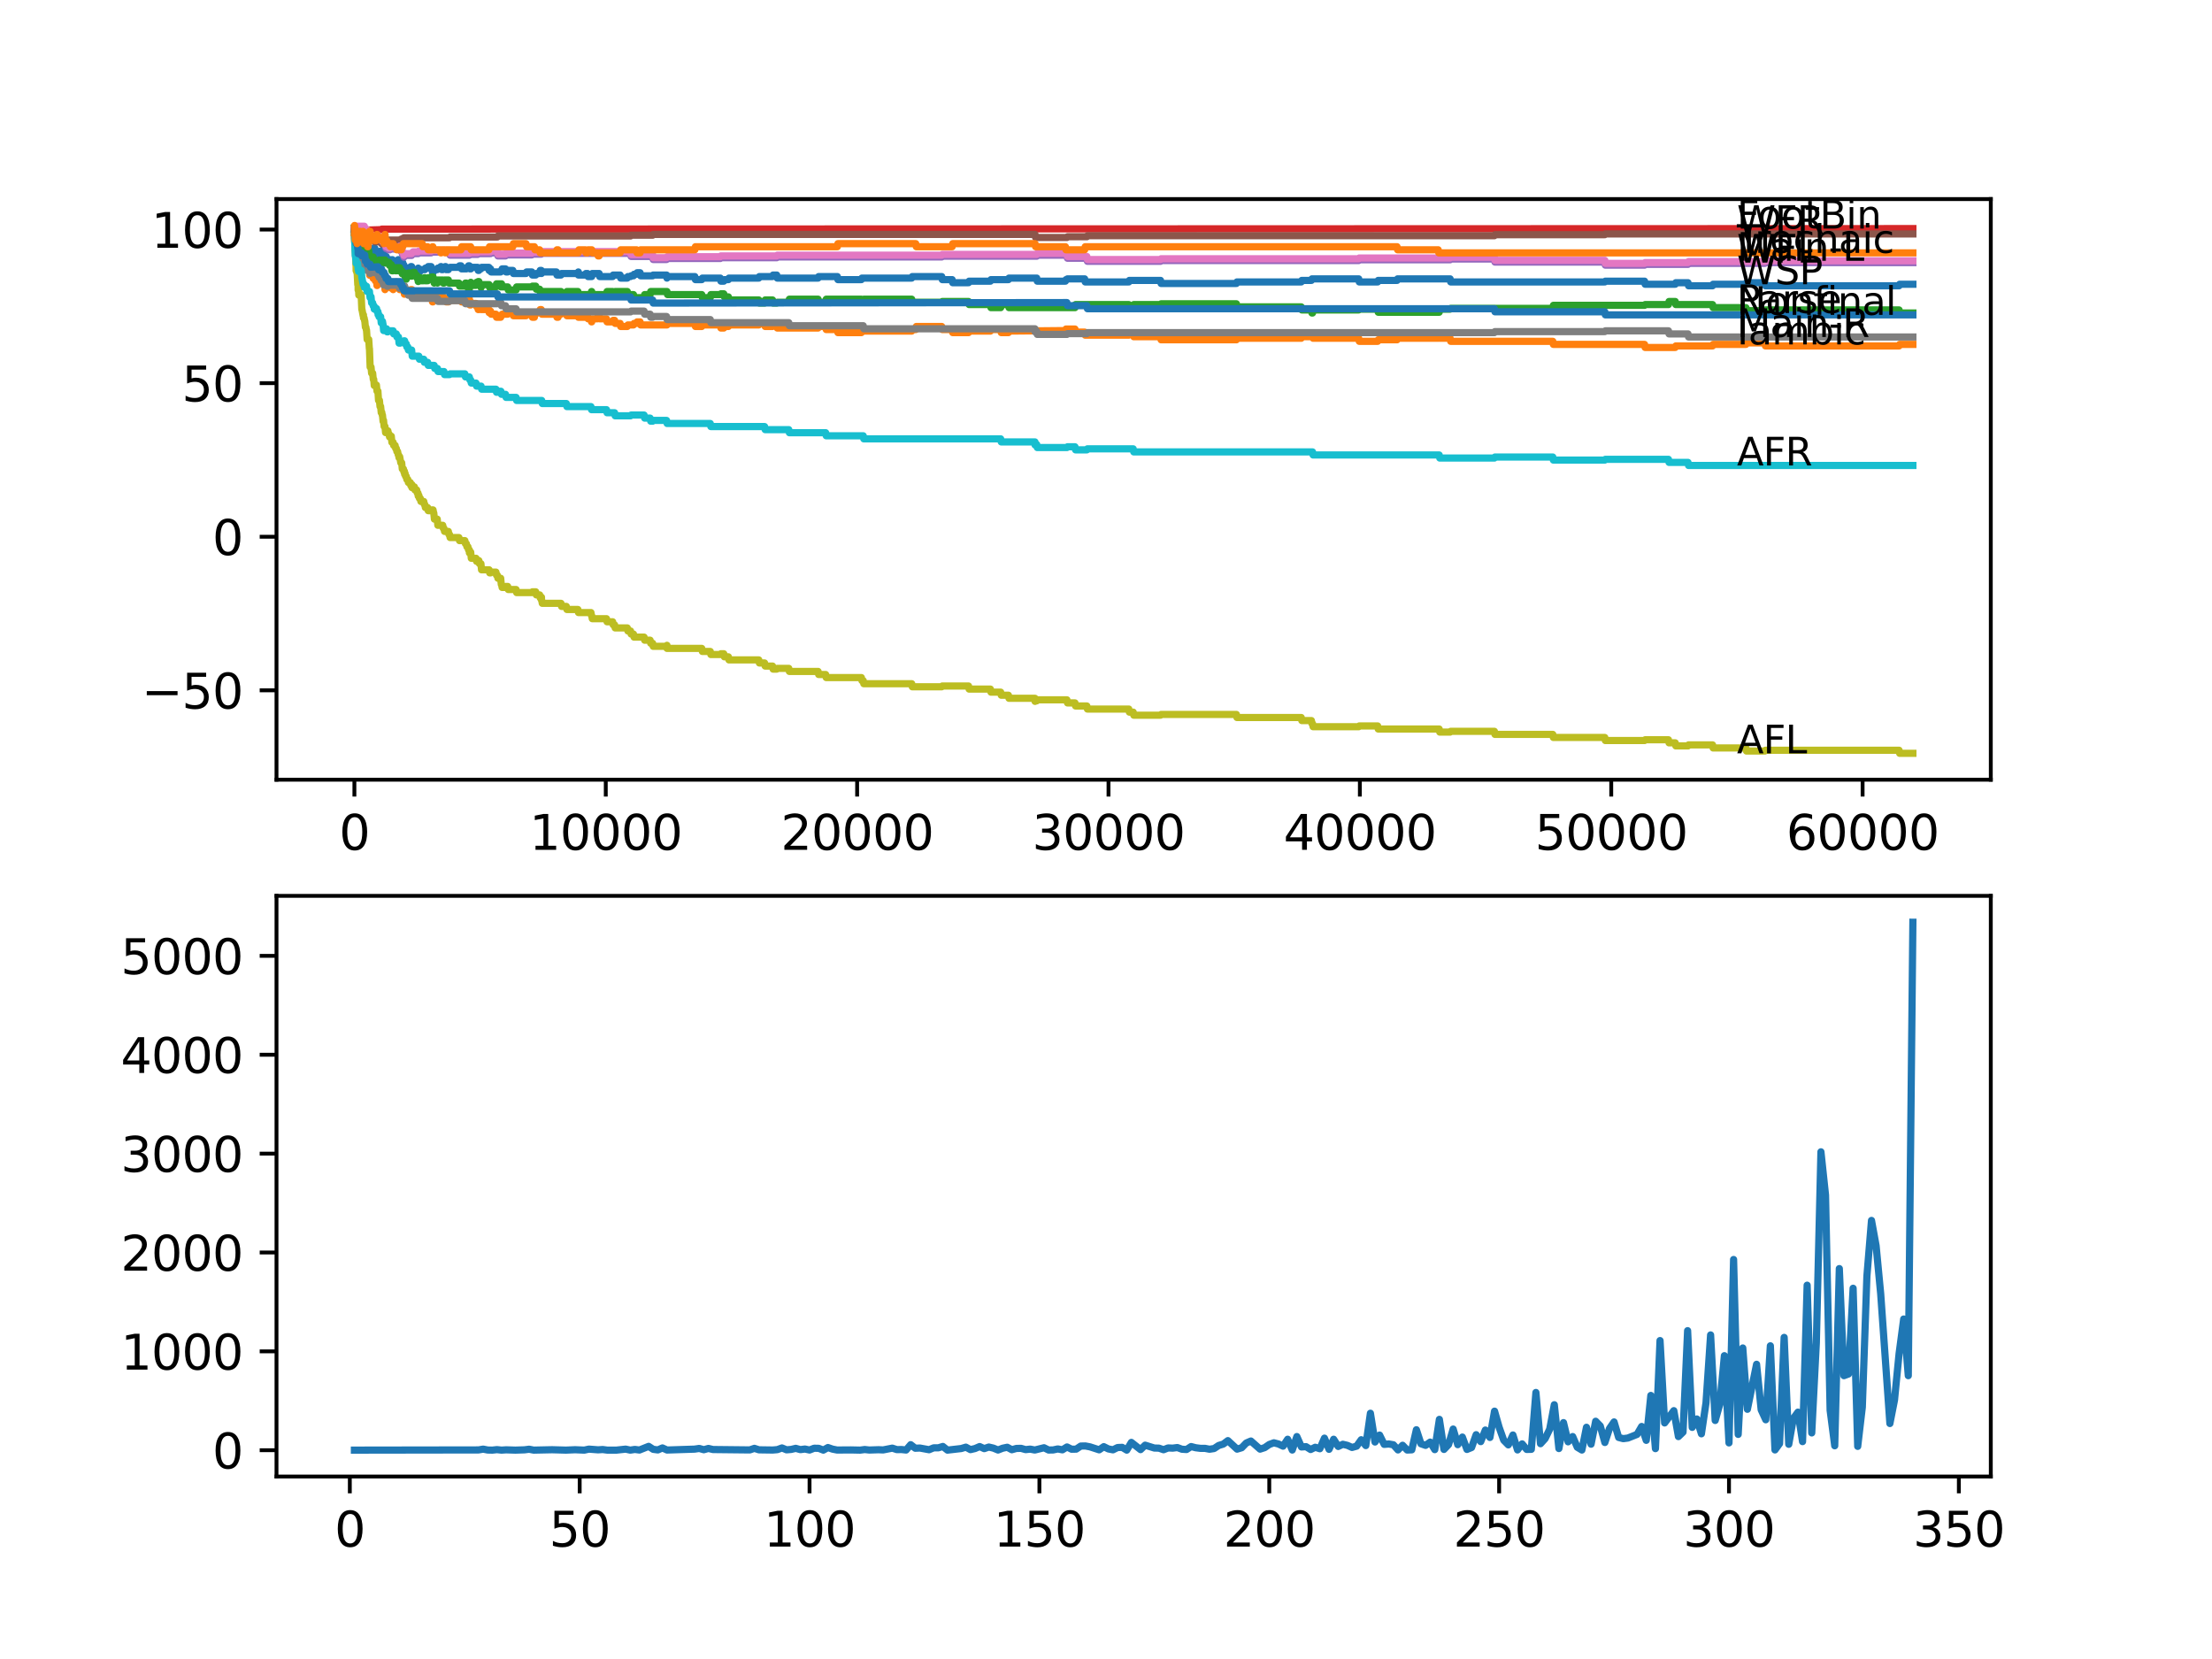 <?xml version="1.0" encoding="utf-8" standalone="no"?>
<!DOCTYPE svg PUBLIC "-//W3C//DTD SVG 1.1//EN"
  "http://www.w3.org/Graphics/SVG/1.1/DTD/svg11.dtd">
<svg xmlns:xlink="http://www.w3.org/1999/xlink" width="460.8pt" height="345.6pt" viewBox="0 0 460.8 345.6" xmlns="http://www.w3.org/2000/svg" version="1.1">
 <defs>
  <style type="text/css">*{stroke-linejoin: round; stroke-linecap: butt}</style>
 </defs>
 <g id="figure_1">
  <g id="patch_1">
   <path d="M 0 345.6 
L 460.8 345.6 
L 460.8 0 
L 0 0 
z
" style="fill: #ffffff"/>
  </g>
  <g id="axes_1">
   <g id="patch_2">
    <path d="M 57.6 162.432 
L 414.72 162.432 
L 414.72 41.472 
L 57.6 41.472 
z
" style="fill: #ffffff"/>
   </g>
   <g id="matplotlib.axis_1">
    <g id="xtick_1">
     <g id="line2d_1">
      <defs>
       <path id="m6fe9a1971e" d="M 0 0 
L 0 3.5 
" style="stroke: #000000; stroke-width: 0.8"/>
      </defs>
      <g>
       <use xlink:href="#m6fe9a1971e" x="73.827" y="162.432" style="stroke: #000000; stroke-width: 0.8"/>
      </g>
     </g>
     <g id="text_1">
      <!-- 0 -->
      <g transform="translate(70.646 177.03)scale(0.1 -0.1)">
       <defs>
        <path id="DejaVuSans-30" d="M 2034 4250 
Q 1547 4250 1301 3770 
Q 1056 3291 1056 2328 
Q 1056 1369 1301 889 
Q 1547 409 2034 409 
Q 2525 409 2770 889 
Q 3016 1369 3016 2328 
Q 3016 3291 2770 3770 
Q 2525 4250 2034 4250 
z
M 2034 4750 
Q 2819 4750 3233 4129 
Q 3647 3509 3647 2328 
Q 3647 1150 3233 529 
Q 2819 -91 2034 -91 
Q 1250 -91 836 529 
Q 422 1150 422 2328 
Q 422 3509 836 4129 
Q 1250 4750 2034 4750 
z
" transform="scale(0.016)"/>
       </defs>
       <use xlink:href="#DejaVuSans-30"/>
      </g>
     </g>
    </g>
    <g id="xtick_2">
     <g id="line2d_2">
      <g>
       <use xlink:href="#m6fe9a1971e" x="126.192" y="162.432" style="stroke: #000000; stroke-width: 0.8"/>
      </g>
     </g>
     <g id="text_2">
      <!-- 10000 -->
      <g transform="translate(110.286 177.03)scale(0.1 -0.1)">
       <defs>
        <path id="DejaVuSans-31" d="M 794 531 
L 1825 531 
L 1825 4091 
L 703 3866 
L 703 4441 
L 1819 4666 
L 2450 4666 
L 2450 531 
L 3481 531 
L 3481 0 
L 794 0 
L 794 531 
z
" transform="scale(0.016)"/>
       </defs>
       <use xlink:href="#DejaVuSans-31"/>
       <use xlink:href="#DejaVuSans-30" x="63.623"/>
       <use xlink:href="#DejaVuSans-30" x="127.246"/>
       <use xlink:href="#DejaVuSans-30" x="190.869"/>
       <use xlink:href="#DejaVuSans-30" x="254.492"/>
      </g>
     </g>
    </g>
    <g id="xtick_3">
     <g id="line2d_3">
      <g>
       <use xlink:href="#m6fe9a1971e" x="178.556" y="162.432" style="stroke: #000000; stroke-width: 0.8"/>
      </g>
     </g>
     <g id="text_3">
      <!-- 20000 -->
      <g transform="translate(162.65 177.03)scale(0.1 -0.1)">
       <defs>
        <path id="DejaVuSans-32" d="M 1228 531 
L 3431 531 
L 3431 0 
L 469 0 
L 469 531 
Q 828 903 1448 1529 
Q 2069 2156 2228 2338 
Q 2531 2678 2651 2914 
Q 2772 3150 2772 3378 
Q 2772 3750 2511 3984 
Q 2250 4219 1831 4219 
Q 1534 4219 1204 4116 
Q 875 4013 500 3803 
L 500 4441 
Q 881 4594 1212 4672 
Q 1544 4750 1819 4750 
Q 2544 4750 2975 4387 
Q 3406 4025 3406 3419 
Q 3406 3131 3298 2873 
Q 3191 2616 2906 2266 
Q 2828 2175 2409 1742 
Q 1991 1309 1228 531 
z
" transform="scale(0.016)"/>
       </defs>
       <use xlink:href="#DejaVuSans-32"/>
       <use xlink:href="#DejaVuSans-30" x="63.623"/>
       <use xlink:href="#DejaVuSans-30" x="127.246"/>
       <use xlink:href="#DejaVuSans-30" x="190.869"/>
       <use xlink:href="#DejaVuSans-30" x="254.492"/>
      </g>
     </g>
    </g>
    <g id="xtick_4">
     <g id="line2d_4">
      <g>
       <use xlink:href="#m6fe9a1971e" x="230.921" y="162.432" style="stroke: #000000; stroke-width: 0.8"/>
      </g>
     </g>
     <g id="text_4">
      <!-- 30000 -->
      <g transform="translate(215.015 177.03)scale(0.1 -0.1)">
       <defs>
        <path id="DejaVuSans-33" d="M 2597 2516 
Q 3050 2419 3304 2112 
Q 3559 1806 3559 1356 
Q 3559 666 3084 287 
Q 2609 -91 1734 -91 
Q 1441 -91 1130 -33 
Q 819 25 488 141 
L 488 750 
Q 750 597 1062 519 
Q 1375 441 1716 441 
Q 2309 441 2620 675 
Q 2931 909 2931 1356 
Q 2931 1769 2642 2001 
Q 2353 2234 1838 2234 
L 1294 2234 
L 1294 2753 
L 1863 2753 
Q 2328 2753 2575 2939 
Q 2822 3125 2822 3475 
Q 2822 3834 2567 4026 
Q 2313 4219 1838 4219 
Q 1578 4219 1281 4162 
Q 984 4106 628 3988 
L 628 4550 
Q 988 4650 1302 4700 
Q 1616 4750 1894 4750 
Q 2613 4750 3031 4423 
Q 3450 4097 3450 3541 
Q 3450 3153 3228 2886 
Q 3006 2619 2597 2516 
z
" transform="scale(0.016)"/>
       </defs>
       <use xlink:href="#DejaVuSans-33"/>
       <use xlink:href="#DejaVuSans-30" x="63.623"/>
       <use xlink:href="#DejaVuSans-30" x="127.246"/>
       <use xlink:href="#DejaVuSans-30" x="190.869"/>
       <use xlink:href="#DejaVuSans-30" x="254.492"/>
      </g>
     </g>
    </g>
    <g id="xtick_5">
     <g id="line2d_5">
      <g>
       <use xlink:href="#m6fe9a1971e" x="283.285" y="162.432" style="stroke: #000000; stroke-width: 0.8"/>
      </g>
     </g>
     <g id="text_5">
      <!-- 40000 -->
      <g transform="translate(267.379 177.03)scale(0.1 -0.1)">
       <defs>
        <path id="DejaVuSans-34" d="M 2419 4116 
L 825 1625 
L 2419 1625 
L 2419 4116 
z
M 2253 4666 
L 3047 4666 
L 3047 1625 
L 3713 1625 
L 3713 1100 
L 3047 1100 
L 3047 0 
L 2419 0 
L 2419 1100 
L 313 1100 
L 313 1709 
L 2253 4666 
z
" transform="scale(0.016)"/>
       </defs>
       <use xlink:href="#DejaVuSans-34"/>
       <use xlink:href="#DejaVuSans-30" x="63.623"/>
       <use xlink:href="#DejaVuSans-30" x="127.246"/>
       <use xlink:href="#DejaVuSans-30" x="190.869"/>
       <use xlink:href="#DejaVuSans-30" x="254.492"/>
      </g>
     </g>
    </g>
    <g id="xtick_6">
     <g id="line2d_6">
      <g>
       <use xlink:href="#m6fe9a1971e" x="335.65" y="162.432" style="stroke: #000000; stroke-width: 0.8"/>
      </g>
     </g>
     <g id="text_6">
      <!-- 50000 -->
      <g transform="translate(319.744 177.03)scale(0.1 -0.1)">
       <defs>
        <path id="DejaVuSans-35" d="M 691 4666 
L 3169 4666 
L 3169 4134 
L 1269 4134 
L 1269 2991 
Q 1406 3038 1543 3061 
Q 1681 3084 1819 3084 
Q 2600 3084 3056 2656 
Q 3513 2228 3513 1497 
Q 3513 744 3044 326 
Q 2575 -91 1722 -91 
Q 1428 -91 1123 -41 
Q 819 9 494 109 
L 494 744 
Q 775 591 1075 516 
Q 1375 441 1709 441 
Q 2250 441 2565 725 
Q 2881 1009 2881 1497 
Q 2881 1984 2565 2268 
Q 2250 2553 1709 2553 
Q 1456 2553 1204 2497 
Q 953 2441 691 2322 
L 691 4666 
z
" transform="scale(0.016)"/>
       </defs>
       <use xlink:href="#DejaVuSans-35"/>
       <use xlink:href="#DejaVuSans-30" x="63.623"/>
       <use xlink:href="#DejaVuSans-30" x="127.246"/>
       <use xlink:href="#DejaVuSans-30" x="190.869"/>
       <use xlink:href="#DejaVuSans-30" x="254.492"/>
      </g>
     </g>
    </g>
    <g id="xtick_7">
     <g id="line2d_7">
      <g>
       <use xlink:href="#m6fe9a1971e" x="388.014" y="162.432" style="stroke: #000000; stroke-width: 0.8"/>
      </g>
     </g>
     <g id="text_7">
      <!-- 60000 -->
      <g transform="translate(372.108 177.03)scale(0.1 -0.1)">
       <defs>
        <path id="DejaVuSans-36" d="M 2113 2584 
Q 1688 2584 1439 2293 
Q 1191 2003 1191 1497 
Q 1191 994 1439 701 
Q 1688 409 2113 409 
Q 2538 409 2786 701 
Q 3034 994 3034 1497 
Q 3034 2003 2786 2293 
Q 2538 2584 2113 2584 
z
M 3366 4563 
L 3366 3988 
Q 3128 4100 2886 4159 
Q 2644 4219 2406 4219 
Q 1781 4219 1451 3797 
Q 1122 3375 1075 2522 
Q 1259 2794 1537 2939 
Q 1816 3084 2150 3084 
Q 2853 3084 3261 2657 
Q 3669 2231 3669 1497 
Q 3669 778 3244 343 
Q 2819 -91 2113 -91 
Q 1303 -91 875 529 
Q 447 1150 447 2328 
Q 447 3434 972 4092 
Q 1497 4750 2381 4750 
Q 2619 4750 2861 4703 
Q 3103 4656 3366 4563 
z
" transform="scale(0.016)"/>
       </defs>
       <use xlink:href="#DejaVuSans-36"/>
       <use xlink:href="#DejaVuSans-30" x="63.623"/>
       <use xlink:href="#DejaVuSans-30" x="127.246"/>
       <use xlink:href="#DejaVuSans-30" x="190.869"/>
       <use xlink:href="#DejaVuSans-30" x="254.492"/>
      </g>
     </g>
    </g>
   </g>
   <g id="matplotlib.axis_2">
    <g id="ytick_1">
     <g id="line2d_8">
      <defs>
       <path id="m0d3351f308" d="M 0 0 
L -3.5 0 
" style="stroke: #000000; stroke-width: 0.8"/>
      </defs>
      <g>
       <use xlink:href="#m0d3351f308" x="57.6" y="143.806" style="stroke: #000000; stroke-width: 0.8"/>
      </g>
     </g>
     <g id="text_8">
      <!-- −50 -->
      <g transform="translate(29.495 147.605)scale(0.1 -0.1)">
       <defs>
        <path id="DejaVuSans-2212" d="M 678 2272 
L 4684 2272 
L 4684 1741 
L 678 1741 
L 678 2272 
z
" transform="scale(0.016)"/>
       </defs>
       <use xlink:href="#DejaVuSans-2212"/>
       <use xlink:href="#DejaVuSans-35" x="83.789"/>
       <use xlink:href="#DejaVuSans-30" x="147.412"/>
      </g>
     </g>
    </g>
    <g id="ytick_2">
     <g id="line2d_9">
      <g>
       <use xlink:href="#m0d3351f308" x="57.6" y="111.812" style="stroke: #000000; stroke-width: 0.8"/>
      </g>
     </g>
     <g id="text_9">
      <!-- 0 -->
      <g transform="translate(44.237 115.611)scale(0.1 -0.1)">
       <use xlink:href="#DejaVuSans-30"/>
      </g>
     </g>
    </g>
    <g id="ytick_3">
     <g id="line2d_10">
      <g>
       <use xlink:href="#m0d3351f308" x="57.6" y="79.817" style="stroke: #000000; stroke-width: 0.8"/>
      </g>
     </g>
     <g id="text_10">
      <!-- 50 -->
      <g transform="translate(37.875 83.617)scale(0.1 -0.1)">
       <use xlink:href="#DejaVuSans-35"/>
       <use xlink:href="#DejaVuSans-30" x="63.623"/>
      </g>
     </g>
    </g>
    <g id="ytick_4">
     <g id="line2d_11">
      <g>
       <use xlink:href="#m0d3351f308" x="57.6" y="47.823" style="stroke: #000000; stroke-width: 0.8"/>
      </g>
     </g>
     <g id="text_11">
      <!-- 100 -->
      <g transform="translate(31.512 51.623)scale(0.1 -0.1)">
       <use xlink:href="#DejaVuSans-31"/>
       <use xlink:href="#DejaVuSans-30" x="63.623"/>
       <use xlink:href="#DejaVuSans-30" x="127.246"/>
      </g>
     </g>
    </g>
   </g>
   <g id="line2d_12">
    <path d="M 73.833 47.823 
L 73.838 47.823 
L 73.859 47.45 
L 73.911 48.89 
L 73.922 48.89 
L 73.932 50.17 
L 74.037 49.636 
L 74.089 49.636 
L 74.142 48.463 
L 74.173 49.743 
L 74.205 49.21 
L 74.278 50.49 
L 74.32 50.042 
L 74.341 50.042 
L 74.377 49.722 
L 74.388 51.001 
L 74.424 50.788 
L 74.43 51.428 
L 74.529 50.255 
L 74.587 50.255 
L 74.697 51.321 
L 74.702 51.001 
L 74.739 51.001 
L 74.849 50.681 
L 74.964 51.321 
L 75.1 51.321 
L 75.116 51.001 
L 75.121 51.641 
L 75.205 51.641 
L 75.236 51.641 
L 75.273 51.001 
L 75.346 51.641 
L 75.351 51.641 
L 75.466 51.321 
L 75.503 51.321 
L 75.618 51.961 
L 75.624 51.961 
L 75.744 51.321 
L 75.791 51.321 
L 75.88 52.601 
L 75.906 52.281 
L 75.995 52.281 
L 76.074 51.855 
L 76.022 52.708 
L 76.1 52.494 
L 76.194 52.494 
L 76.257 51.855 
L 76.304 52.494 
L 76.451 52.494 
L 76.571 51.855 
L 76.666 51.855 
L 76.786 53.134 
L 76.812 53.134 
L 76.875 53.454 
L 76.927 52.814 
L 76.948 52.814 
L 77.016 53.774 
L 77.058 53.134 
L 77.184 52.015 
L 77.263 52.015 
L 77.331 51.695 
L 77.336 52.335 
L 77.367 52.335 
L 77.739 52.335 
L 77.86 51.695 
L 78.085 51.695 
L 78.2 52.335 
L 78.409 52.335 
L 78.525 53.294 
L 78.729 53.294 
L 78.844 52.974 
L 79.043 52.974 
L 79.163 52.335 
L 79.703 52.335 
L 79.797 52.015 
L 79.802 52.654 
L 79.808 52.654 
L 79.928 52.654 
L 79.986 52.335 
L 79.991 52.974 
L 80.033 52.814 
L 80.059 52.814 
L 80.174 53.454 
L 80.19 53.454 
L 80.2 54.094 
L 80.3 53.454 
L 80.478 53.454 
L 80.588 54.734 
L 80.593 54.414 
L 81.033 54.414 
L 81.148 54.094 
L 81.211 54.094 
L 81.305 54.734 
L 81.321 54.414 
L 81.326 54.414 
L 81.441 55.054 
L 81.515 55.054 
L 81.64 54.094 
L 81.745 54.094 
L 81.86 54.734 
L 82.316 54.734 
L 82.431 54.414 
L 82.829 54.414 
L 82.944 54.094 
L 83.122 54.094 
L 83.243 55.374 
L 83.258 55.374 
L 83.374 55.054 
L 83.379 55.054 
L 83.504 54.574 
L 83.63 54.574 
L 83.682 55.214 
L 83.74 54.734 
L 83.913 54.734 
L 84.028 55.374 
L 84.044 55.374 
L 84.143 55.214 
L 84.243 55.854 
L 84.253 55.534 
L 84.295 55.534 
L 84.384 56.174 
L 84.405 55.854 
L 85.468 55.854 
L 85.583 55.534 
L 85.751 55.534 
L 85.866 56.174 
L 85.939 56.174 
L 86.055 56.814 
L 86.322 56.814 
L 86.437 56.494 
L 86.809 56.494 
L 86.924 56.174 
L 87.065 56.174 
L 87.123 55.854 
L 87.128 56.494 
L 87.17 56.494 
L 87.563 56.494 
L 87.678 56.174 
L 88.5 56.174 
L 88.615 55.854 
L 89.081 55.854 
L 89.196 55.534 
L 89.814 55.534 
L 89.93 56.174 
L 89.987 56.174 
L 90.102 56.814 
L 90.212 56.814 
L 90.328 56.494 
L 90.369 56.494 
L 90.485 56.174 
L 91.087 56.174 
L 91.202 55.854 
L 91.715 55.854 
L 91.83 55.534 
L 91.914 55.534 
L 92.029 56.174 
L 92.228 56.174 
L 92.344 55.854 
L 92.632 55.854 
L 92.747 55.534 
L 92.846 55.534 
L 92.961 56.174 
L 93.401 56.174 
L 93.517 55.854 
L 93.647 55.854 
L 93.763 55.694 
L 95.606 55.694 
L 95.721 55.374 
L 96.041 55.374 
L 96.156 56.014 
L 97.151 56.014 
L 97.266 55.694 
L 97.481 55.694 
L 97.596 55.374 
L 97.784 55.374 
L 97.899 56.014 
L 98.077 56.014 
L 98.193 55.694 
L 99.502 55.694 
L 99.617 56.334 
L 99.758 56.334 
L 99.874 56.014 
L 100.188 56.014 
L 100.303 55.694 
L 101.853 55.694 
L 101.895 56.334 
L 101.963 56.014 
L 102.193 56.014 
L 102.309 56.654 
L 104.304 56.654 
L 104.419 56.334 
L 104.487 56.334 
L 104.602 56.014 
L 105.309 56.014 
L 105.424 56.654 
L 105.765 56.654 
L 105.88 56.334 
L 106.833 56.334 
L 106.948 56.974 
L 109.577 56.974 
L 109.692 56.654 
L 110.792 56.654 
L 110.907 57.294 
L 111.603 57.294 
L 111.718 56.974 
L 112.41 56.974 
L 112.53 56.334 
L 112.76 56.334 
L 112.802 56.974 
L 112.87 56.654 
L 115.908 56.654 
L 116.023 57.294 
L 116.866 57.294 
L 116.981 56.974 
L 120.39 56.974 
L 120.479 56.654 
L 120.484 57.294 
L 120.495 57.294 
L 121.94 57.294 
L 122.055 56.974 
L 122.385 56.974 
L 122.5 57.614 
L 123.265 57.614 
L 123.385 56.974 
L 124.81 56.974 
L 124.925 57.614 
L 127.627 57.614 
L 127.742 57.294 
L 129.182 57.294 
L 129.297 57.933 
L 130.68 57.933 
L 130.795 57.614 
L 131.355 57.614 
L 131.47 57.454 
L 131.968 57.454 
L 132.083 57.134 
L 132.612 57.134 
L 132.727 56.814 
L 133.34 56.814 
L 133.455 57.454 
L 135.958 57.454 
L 136.073 57.294 
L 138.859 57.294 
L 138.943 57.933 
L 138.969 57.614 
L 144.75 57.614 
L 144.865 58.253 
L 146.195 58.253 
L 146.31 57.933 
L 150.06 57.933 
L 150.175 58.573 
L 150.782 58.573 
L 150.898 58.253 
L 151.741 58.253 
L 151.856 57.933 
L 158.071 57.933 
L 158.187 57.614 
L 160.936 57.614 
L 161.051 57.294 
L 161.805 57.294 
L 161.92 57.933 
L 170.424 57.933 
L 170.539 57.614 
L 174.435 57.614 
L 174.551 58.253 
L 179.441 58.253 
L 179.557 57.933 
L 189.93 57.933 
L 190.045 57.614 
L 196.182 57.614 
L 196.298 58.253 
L 198.35 58.253 
L 198.465 58.893 
L 201.77 58.893 
L 201.885 58.573 
L 206.32 58.573 
L 206.435 58.253 
L 210.075 58.253 
L 210.19 57.933 
L 215.971 57.933 
L 216.086 58.573 
L 221.946 58.573 
L 222.061 58.253 
L 222.26 58.253 
L 222.375 58.093 
L 225.957 58.093 
L 226.072 58.733 
L 235.152 58.733 
L 235.267 58.413 
L 241.76 58.413 
L 241.876 59.053 
L 257.564 59.053 
L 257.679 58.733 
L 271.074 58.733 
L 271.189 58.413 
L 273.19 58.413 
L 273.305 58.093 
L 283.045 58.093 
L 283.16 58.733 
L 286.993 58.733 
L 287.108 58.413 
L 291.03 58.413 
L 291.145 58.093 
L 302.089 58.093 
L 302.205 58.733 
L 334.309 58.733 
L 334.425 58.573 
L 342.593 58.573 
L 342.709 59.213 
L 348.987 59.213 
L 349.102 58.893 
L 351.642 58.893 
L 351.757 59.533 
L 356.758 59.533 
L 356.873 59.213 
L 363.707 59.213 
L 363.822 58.893 
L 367.655 58.893 
L 367.77 59.533 
L 395.618 59.533 
L 395.733 59.213 
L 398.487 59.213 
L 398.487 59.213 
" clip-path="url(#p8b42342db4)" style="fill: none; stroke: #1f77b4; stroke-width: 1.5; stroke-linecap: square"/>
   </g>
   <g id="line2d_13">
    <path d="M 73.833 47.503 
L 73.838 47.503 
L 73.89 50.383 
L 73.958 48.783 
L 73.979 48.783 
L 74.089 52.622 
L 74.115 51.983 
L 74.136 51.983 
L 74.142 51.663 
L 74.21 53.262 
L 74.225 53.262 
L 74.257 53.262 
L 74.377 51.695 
L 74.267 53.742 
L 74.383 52.335 
L 74.435 53.614 
L 74.498 52.974 
L 74.524 52.974 
L 74.545 52.654 
L 74.602 54.414 
L 74.608 54.414 
L 74.634 54.414 
L 74.697 55.054 
L 74.744 54.414 
L 74.849 54.307 
L 74.964 54.947 
L 75.053 54.947 
L 75.116 53.988 
L 75.163 54.627 
L 75.236 54.627 
L 75.273 53.881 
L 75.336 54.521 
L 75.451 55.481 
L 75.503 55.481 
L 75.618 56.12 
L 75.624 56.12 
L 75.765 54.041 
L 75.791 54.041 
L 75.88 55.961 
L 75.912 55.641 
L 75.995 55.641 
L 76.074 55.427 
L 76.022 56.067 
L 76.095 56.067 
L 76.194 56.067 
L 76.257 55.427 
L 76.304 56.067 
L 76.451 56.067 
L 76.582 54.787 
L 76.666 54.787 
L 76.786 56.067 
L 76.812 56.067 
L 76.875 56.387 
L 76.927 55.747 
L 76.948 55.747 
L 77.016 57.347 
L 77.064 56.387 
L 77.1 56.387 
L 77.221 55.747 
L 77.263 55.747 
L 77.294 55.427 
L 77.346 57.347 
L 77.634 57.347 
L 77.739 57.987 
L 77.744 57.667 
L 77.854 57.667 
L 77.933 57.347 
L 77.938 57.987 
L 77.959 57.987 
L 78.074 57.88 
L 78.085 57.88 
L 78.2 58.52 
L 78.21 58.52 
L 78.326 57.88 
L 78.409 57.88 
L 78.53 59.48 
L 78.566 59.48 
L 78.682 58.84 
L 78.729 58.84 
L 78.844 58.52 
L 79.043 58.52 
L 79.163 57.88 
L 79.404 57.88 
L 79.415 58.52 
L 79.52 58.413 
L 79.703 58.413 
L 79.818 58.093 
L 79.897 58.093 
L 80.012 59.053 
L 80.059 59.053 
L 80.174 59.693 
L 80.19 59.693 
L 80.2 60.333 
L 80.289 59.053 
L 80.295 59.053 
L 80.478 59.053 
L 80.588 59.693 
L 80.703 59.373 
L 81.033 59.373 
L 81.148 59.053 
L 81.211 59.053 
L 81.305 59.693 
L 81.321 59.373 
L 81.326 59.373 
L 81.441 60.013 
L 81.515 60.013 
L 81.64 59.053 
L 81.745 59.053 
L 81.86 59.693 
L 81.897 59.693 
L 81.902 60.333 
L 82.007 59.693 
L 82.316 59.693 
L 82.431 59.373 
L 82.53 59.373 
L 82.562 58.733 
L 82.64 59.373 
L 82.829 59.373 
L 82.944 59.053 
L 83.007 59.053 
L 83.122 59.693 
L 83.232 59.693 
L 83.258 60.333 
L 83.342 60.013 
L 83.489 60.013 
L 83.604 59.693 
L 83.63 59.693 
L 83.682 60.333 
L 83.74 60.013 
L 83.913 60.013 
L 84.028 60.653 
L 84.143 60.653 
L 84.243 61.293 
L 84.253 60.973 
L 84.384 60.973 
L 84.499 60.653 
L 85.468 60.653 
L 85.583 60.333 
L 85.808 60.333 
L 85.924 60.973 
L 85.939 60.973 
L 86.055 61.613 
L 86.322 61.613 
L 86.437 61.293 
L 86.809 61.293 
L 86.924 60.973 
L 87.065 60.973 
L 87.123 60.653 
L 87.128 61.293 
L 87.17 61.293 
L 87.259 61.293 
L 87.374 61.933 
L 87.563 61.933 
L 87.678 61.613 
L 87.955 61.613 
L 88.071 60.973 
L 88.285 60.973 
L 88.401 61.613 
L 88.5 61.613 
L 88.615 61.293 
L 89.081 61.293 
L 89.092 60.973 
L 89.097 61.613 
L 89.186 61.613 
L 89.814 61.613 
L 89.93 62.253 
L 89.987 62.253 
L 90.102 62.893 
L 90.176 62.893 
L 90.291 61.933 
L 90.369 61.933 
L 90.448 61.613 
L 90.453 62.253 
L 90.474 62.253 
L 91.087 62.253 
L 91.202 61.933 
L 91.715 61.933 
L 91.83 61.613 
L 91.914 61.613 
L 92.029 62.253 
L 92.228 62.253 
L 92.344 61.933 
L 92.485 61.933 
L 92.6 62.573 
L 92.632 62.573 
L 92.747 62.253 
L 92.846 62.253 
L 92.961 62.893 
L 93.401 62.893 
L 93.517 62.573 
L 95.606 62.573 
L 95.721 62.253 
L 96.041 62.253 
L 96.156 62.893 
L 97.151 62.893 
L 97.266 62.573 
L 97.481 62.573 
L 97.596 62.253 
L 97.769 62.253 
L 97.889 63.532 
L 98.046 63.532 
L 98.057 62.893 
L 98.156 63.213 
L 99.161 63.213 
L 99.277 63.852 
L 99.502 63.852 
L 99.617 64.492 
L 99.758 64.492 
L 99.874 64.172 
L 100.188 64.172 
L 100.219 63.852 
L 100.224 64.492 
L 100.292 64.492 
L 101.853 64.492 
L 101.895 65.132 
L 101.963 64.812 
L 102.193 64.812 
L 102.309 65.452 
L 103.314 65.452 
L 103.429 66.092 
L 104.304 66.092 
L 104.419 65.772 
L 104.487 65.772 
L 104.602 65.452 
L 105.765 65.452 
L 105.88 65.132 
L 106.833 65.132 
L 106.948 65.772 
L 109.577 65.772 
L 109.692 65.452 
L 110.792 65.452 
L 110.907 66.092 
L 111.32 66.092 
L 111.436 65.452 
L 111.603 65.452 
L 111.718 65.132 
L 112.41 65.132 
L 112.53 64.492 
L 112.76 64.492 
L 112.876 65.452 
L 115.908 65.452 
L 116.023 66.092 
L 116.253 66.092 
L 116.368 65.452 
L 116.866 65.452 
L 116.981 65.132 
L 117.981 65.132 
L 118.096 65.772 
L 120.39 65.772 
L 120.479 65.452 
L 120.484 66.092 
L 120.495 66.092 
L 121.94 66.092 
L 122.055 65.772 
L 122.385 65.772 
L 122.5 66.412 
L 123.108 66.412 
L 123.223 67.052 
L 123.265 67.052 
L 123.385 66.412 
L 124.49 66.412 
L 124.605 65.772 
L 124.81 65.772 
L 124.925 66.412 
L 126.344 66.412 
L 126.459 67.052 
L 127.627 67.052 
L 127.742 66.732 
L 128.035 66.732 
L 128.15 67.372 
L 129.182 67.372 
L 129.297 68.012 
L 130.68 68.012 
L 130.795 67.692 
L 131.968 67.692 
L 132.083 67.372 
L 132.612 67.372 
L 132.727 67.052 
L 133.34 67.052 
L 133.455 67.692 
L 138.943 67.692 
L 139.058 67.372 
L 144.75 67.372 
L 144.865 68.012 
L 146.195 68.012 
L 146.31 67.692 
L 150.06 67.692 
L 150.175 68.332 
L 150.782 68.332 
L 150.898 68.012 
L 151.741 68.012 
L 151.856 67.692 
L 158.071 67.692 
L 158.187 67.372 
L 159.281 67.372 
L 159.396 68.012 
L 160.936 68.012 
L 161.051 67.692 
L 161.805 67.692 
L 161.92 68.332 
L 170.424 68.332 
L 170.539 68.012 
L 172 68.012 
L 172.116 68.651 
L 174.435 68.651 
L 174.551 69.291 
L 179.441 69.291 
L 179.557 68.971 
L 189.93 68.971 
L 190.045 68.651 
L 190.768 68.651 
L 190.883 68.012 
L 196.182 68.012 
L 196.298 68.651 
L 198.35 68.651 
L 198.465 69.291 
L 201.77 69.291 
L 201.885 68.971 
L 206.32 68.971 
L 206.435 68.651 
L 208.462 68.651 
L 208.577 69.291 
L 210.075 69.291 
L 210.19 68.971 
L 221.946 68.865 
L 222.061 68.545 
L 223.941 68.545 
L 224.056 69.185 
L 225.957 69.185 
L 226.072 69.825 
L 235.152 69.825 
L 235.267 69.505 
L 236.068 69.505 
L 236.184 70.145 
L 241.76 70.145 
L 241.876 70.784 
L 257.564 70.784 
L 257.679 70.464 
L 271.074 70.464 
L 271.189 70.145 
L 273.19 70.145 
L 273.305 69.825 
L 273.425 69.825 
L 273.54 70.464 
L 283.045 70.464 
L 283.16 71.104 
L 286.993 71.104 
L 287.108 70.784 
L 291.03 70.784 
L 291.145 70.464 
L 299.607 70.464 
L 299.723 69.825 
L 299.812 69.825 
L 299.927 70.464 
L 302.089 70.464 
L 302.205 71.104 
L 323.48 71.104 
L 323.596 71.744 
L 342.593 71.744 
L 342.709 72.384 
L 348.987 72.384 
L 349.102 72.064 
L 356.758 72.064 
L 356.873 71.744 
L 363.707 71.744 
L 363.822 71.424 
L 367.655 71.424 
L 367.77 72.064 
L 395.618 72.064 
L 395.733 71.744 
L 398.487 71.744 
L 398.487 71.744 
" clip-path="url(#p8b42342db4)" style="fill: none; stroke: #ff7f0e; stroke-width: 1.5; stroke-linecap: square"/>
   </g>
   <g id="line2d_14">
    <path d="M 73.833 47.503 
L 73.927 49.423 
L 73.953 48.943 
L 73.964 48.943 
L 74.084 47.45 
L 74.089 47.45 
L 74.184 48.517 
L 74.205 48.303 
L 74.257 48.303 
L 74.383 50.223 
L 74.398 50.223 
L 74.519 49.796 
L 74.582 49.796 
L 74.697 50.543 
L 74.739 50.543 
L 74.859 51.823 
L 75.236 51.823 
L 75.336 53.102 
L 75.351 52.462 
L 75.409 52.462 
L 75.524 51.823 
L 75.529 51.823 
L 75.645 51.183 
L 75.697 51.183 
L 75.817 52.462 
L 75.854 52.462 
L 75.896 51.823 
L 75.964 52.462 
L 76.027 52.462 
L 76.142 52.249 
L 76.215 52.249 
L 76.331 52.889 
L 76.357 52.889 
L 76.472 52.249 
L 76.812 52.249 
L 76.938 54.169 
L 76.975 54.169 
L 77.016 53.529 
L 77.064 55.449 
L 77.074 55.449 
L 77.294 55.449 
L 77.414 54.169 
L 77.634 54.169 
L 77.739 53.529 
L 77.744 54.169 
L 77.854 54.169 
L 77.97 54.809 
L 78.415 54.809 
L 78.446 55.449 
L 78.525 54.809 
L 78.849 54.809 
L 78.964 54.169 
L 79.043 54.169 
L 79.163 55.449 
L 79.294 55.449 
L 79.415 54.169 
L 79.53 54.809 
L 79.677 54.809 
L 79.703 54.169 
L 79.787 54.809 
L 79.897 54.809 
L 80.012 54.169 
L 80.2 54.169 
L 80.315 54.809 
L 80.478 54.809 
L 80.593 54.649 
L 81.033 54.649 
L 81.148 55.289 
L 81.211 55.289 
L 81.326 55.129 
L 81.515 55.129 
L 81.635 56.408 
L 81.897 56.408 
L 82.012 55.769 
L 82.316 55.769 
L 82.431 56.408 
L 82.562 56.408 
L 82.677 55.769 
L 82.829 55.769 
L 82.944 56.408 
L 83.007 56.408 
L 83.122 55.769 
L 83.258 55.769 
L 83.374 56.408 
L 83.682 56.408 
L 83.798 57.048 
L 84.143 57.048 
L 84.243 56.888 
L 84.358 57.528 
L 84.384 57.528 
L 84.499 58.168 
L 84.636 58.168 
L 84.751 57.528 
L 84.96 57.528 
L 85.075 56.888 
L 85.468 56.888 
L 85.583 57.528 
L 85.808 57.528 
L 85.924 56.888 
L 85.939 56.888 
L 86.055 56.728 
L 86.322 56.728 
L 86.437 57.368 
L 86.809 57.368 
L 86.924 58.008 
L 87.065 58.008 
L 87.123 58.648 
L 87.175 58.488 
L 87.259 58.488 
L 87.374 57.848 
L 87.563 57.848 
L 87.678 58.488 
L 88.285 58.488 
L 88.401 57.848 
L 88.5 57.848 
L 88.615 58.488 
L 89.092 58.488 
L 89.207 57.848 
L 89.814 57.848 
L 89.93 57.688 
L 90.212 57.688 
L 90.328 58.328 
L 90.369 58.328 
L 90.448 58.968 
L 90.479 58.328 
L 91.087 58.328 
L 91.134 58.968 
L 91.197 58.328 
L 92.228 58.328 
L 92.344 58.968 
L 92.485 58.968 
L 92.6 58.328 
L 93.401 58.328 
L 93.517 58.968 
L 95.606 58.968 
L 95.721 59.608 
L 96.842 59.608 
L 96.957 58.968 
L 97.151 58.968 
L 97.266 59.608 
L 97.481 59.608 
L 97.596 60.248 
L 97.769 60.248 
L 97.884 59.448 
L 98.057 59.448 
L 98.077 58.808 
L 98.167 59.448 
L 99.161 59.448 
L 99.277 58.808 
L 99.502 58.808 
L 99.617 58.648 
L 99.758 58.648 
L 99.874 59.288 
L 100.188 59.288 
L 100.219 59.928 
L 100.298 59.288 
L 101.895 59.288 
L 102.01 59.928 
L 102.193 59.928 
L 102.309 59.768 
L 103.314 59.768 
L 103.429 59.128 
L 104.304 59.128 
L 104.346 59.768 
L 104.414 59.128 
L 104.487 59.128 
L 104.602 59.768 
L 105.765 59.768 
L 105.88 60.408 
L 107.508 60.408 
L 107.624 59.768 
L 110.792 59.768 
L 110.907 59.608 
L 111.603 59.608 
L 111.718 60.248 
L 112.425 60.248 
L 112.541 60.888 
L 112.76 60.888 
L 112.808 61.368 
L 112.876 60.728 
L 116.866 60.728 
L 116.981 61.368 
L 117.981 61.368 
L 118.096 60.728 
L 120.39 60.728 
L 120.505 61.368 
L 123.108 61.368 
L 123.223 60.728 
L 123.265 60.728 
L 123.38 61.368 
L 126.344 61.368 
L 126.459 60.728 
L 127.627 60.728 
L 127.742 61.368 
L 128.035 61.368 
L 128.15 60.728 
L 130.68 60.728 
L 130.795 61.368 
L 131.968 61.368 
L 132.083 62.007 
L 134.178 62.007 
L 134.293 61.368 
L 135.434 61.368 
L 135.55 60.728 
L 138.943 60.728 
L 139.058 61.368 
L 146.195 61.368 
L 146.31 62.007 
L 147.965 62.007 
L 148.08 61.368 
L 150.06 61.368 
L 150.175 61.208 
L 150.782 61.208 
L 150.898 61.847 
L 151.741 61.847 
L 151.856 62.487 
L 158.071 62.487 
L 158.187 63.127 
L 159.281 63.127 
L 159.396 62.487 
L 160.936 62.487 
L 161.051 63.127 
L 161.805 63.127 
L 161.92 62.967 
L 164.319 62.967 
L 164.434 62.327 
L 170.424 62.327 
L 170.539 62.967 
L 172 62.967 
L 172.116 62.327 
L 179.441 62.327 
L 179.557 62.967 
L 179.829 62.967 
L 179.944 62.327 
L 189.93 62.327 
L 190.045 62.967 
L 196.182 62.967 
L 196.298 62.807 
L 201.77 62.807 
L 201.885 63.447 
L 206.32 63.447 
L 206.435 64.087 
L 208.462 64.087 
L 208.577 63.447 
L 210.075 63.447 
L 210.19 64.087 
L 215.604 64.087 
L 215.62 63.447 
L 215.714 64.087 
L 223.941 64.087 
L 224.056 63.447 
L 235.152 63.447 
L 235.267 64.087 
L 236.068 64.087 
L 236.184 63.447 
L 241.76 63.447 
L 241.876 63.287 
L 257.564 63.287 
L 257.679 63.927 
L 271.074 63.927 
L 271.189 64.567 
L 273.19 64.567 
L 273.305 65.207 
L 273.425 65.207 
L 273.54 64.567 
L 283.045 64.567 
L 283.16 64.407 
L 286.993 64.407 
L 287.108 65.047 
L 299.812 65.047 
L 299.927 64.407 
L 302.089 64.407 
L 302.205 64.247 
L 323.48 64.247 
L 323.596 63.607 
L 342.593 63.607 
L 342.709 63.447 
L 347.573 63.447 
L 347.688 62.807 
L 348.987 62.807 
L 349.102 63.447 
L 356.758 63.447 
L 356.873 64.087 
L 363.707 64.087 
L 363.822 64.727 
L 367.655 64.727 
L 367.77 64.567 
L 395.618 64.567 
L 395.733 65.207 
L 398.487 65.207 
L 398.487 65.207 
" clip-path="url(#p8b42342db4)" style="fill: none; stroke: #2ca02c; stroke-width: 1.5; stroke-linecap: square"/>
   </g>
   <g id="line2d_15">
    <path d="M 73.833 48.463 
L 73.89 48.143 
L 73.896 48.783 
L 73.943 48.41 
L 73.979 49.476 
L 74.053 48.677 
L 74.163 48.677 
L 74.288 48.261 
L 74.582 48.261 
L 74.702 47.887 
L 75.247 47.781 
L 75.362 47.674 
L 75.529 47.674 
L 75.645 48.314 
L 75.697 48.314 
L 75.812 48.154 
L 75.896 48.154 
L 76.011 47.941 
L 79.415 47.834 
L 79.53 47.727 
L 398.487 47.621 
L 398.487 47.621 
" clip-path="url(#p8b42342db4)" style="fill: none; stroke: #d62728; stroke-width: 1.5; stroke-linecap: square"/>
   </g>
   <g id="line2d_16">
    <path d="M 73.833 47.823 
L 73.848 47.823 
L 73.969 47.503 
L 75.896 47.503 
L 76.011 48.143 
L 76.388 48.143 
L 76.503 48.783 
L 77.085 48.783 
L 77.2 49.423 
L 78.76 49.423 
L 78.875 50.063 
L 79.52 50.063 
L 79.635 50.703 
L 79.797 50.703 
L 79.912 50.49 
L 79.996 50.49 
L 80.111 51.129 
L 80.305 51.129 
L 80.42 51.769 
L 80.478 51.769 
L 80.598 51.396 
L 80.808 51.396 
L 80.923 52.036 
L 81.211 52.036 
L 81.326 51.876 
L 83.122 51.876 
L 83.237 51.663 
L 83.379 51.663 
L 83.494 52.303 
L 83.719 52.303 
L 83.834 52.942 
L 84.044 52.942 
L 84.143 53.582 
L 84.154 53.422 
L 84.295 53.422 
L 84.41 53.209 
L 85.751 53.209 
L 85.866 52.996 
L 85.939 52.996 
L 86.055 52.836 
L 87.123 52.836 
L 87.238 52.676 
L 89.814 52.676 
L 89.93 52.516 
L 93.647 52.516 
L 93.763 53.156 
L 97.784 53.156 
L 97.899 52.996 
L 99.502 52.996 
L 99.617 52.836 
L 102.193 52.836 
L 102.309 52.676 
L 103.607 52.676 
L 103.722 53.316 
L 105.309 53.316 
L 105.424 53.102 
L 110.792 53.102 
L 110.907 52.942 
L 112.76 52.942 
L 112.876 52.782 
L 131.355 52.782 
L 131.47 53.422 
L 135.958 53.422 
L 136.073 54.062 
L 138.859 54.062 
L 138.974 53.849 
L 150.06 53.849 
L 150.175 53.689 
L 161.805 53.689 
L 161.92 53.529 
L 196.182 53.529 
L 196.298 53.369 
L 215.971 53.369 
L 216.086 53.156 
L 222.26 53.156 
L 222.375 53.796 
L 226.412 53.796 
L 226.528 54.435 
L 241.76 54.435 
L 241.876 54.275 
L 283.045 54.275 
L 283.16 54.116 
L 302.089 54.116 
L 302.205 53.956 
L 311.311 53.956 
L 311.426 54.595 
L 334.309 54.595 
L 334.425 55.235 
L 342.593 55.235 
L 342.709 55.075 
L 351.642 55.075 
L 351.757 54.862 
L 367.655 54.862 
L 367.77 54.702 
L 398.487 54.702 
L 398.487 54.702 
" clip-path="url(#p8b42342db4)" style="fill: none; stroke: #9467bd; stroke-width: 1.5; stroke-linecap: square"/>
   </g>
   <g id="line2d_17">
    <path d="M 73.833 47.823 
L 73.869 48.463 
L 73.943 47.983 
L 74.016 47.983 
L 74.136 47.557 
L 74.163 47.557 
L 74.283 49.263 
L 74.398 49.263 
L 74.519 48.837 
L 74.582 48.837 
L 74.592 49.476 
L 74.692 48.943 
L 74.749 48.943 
L 74.864 49.583 
L 75.247 49.583 
L 75.309 50.223 
L 75.357 49.903 
L 75.697 49.903 
L 75.812 50.543 
L 75.995 50.543 
L 76.116 50.116 
L 76.388 50.116 
L 76.503 49.903 
L 77.085 49.903 
L 77.2 49.743 
L 77.959 49.743 
L 78.074 50.383 
L 78.76 50.383 
L 78.875 50.17 
L 79.415 50.17 
L 79.52 50.809 
L 79.525 50.596 
L 79.996 50.596 
L 80.111 50.436 
L 80.305 50.436 
L 80.42 50.223 
L 80.808 50.223 
L 80.923 50.01 
L 83.379 50.01 
L 83.494 49.85 
L 83.719 49.85 
L 83.834 49.69 
L 84.044 49.69 
L 84.159 49.53 
L 93.647 49.53 
L 93.763 49.37 
L 103.607 49.37 
L 103.722 49.156 
L 131.355 49.156 
L 131.47 48.996 
L 135.958 48.996 
L 136.073 48.837 
L 215.62 48.837 
L 215.735 49.476 
L 222.26 49.476 
L 222.375 49.316 
L 226.412 49.316 
L 226.528 49.103 
L 311.311 49.103 
L 311.426 48.89 
L 334.309 48.89 
L 334.425 48.73 
L 398.487 48.73 
L 398.487 48.73 
" clip-path="url(#p8b42342db4)" style="fill: none; stroke: #8c564b; stroke-width: 1.5; stroke-linecap: square"/>
   </g>
   <g id="line2d_18">
    <path d="M 73.833 47.823 
L 73.838 47.823 
L 73.958 47.29 
L 73.985 47.29 
L 74.1 47.13 
L 75.896 47.13 
L 76.011 47.77 
L 76.388 47.77 
L 76.503 48.41 
L 77.085 48.41 
L 77.2 49.05 
L 78.76 49.05 
L 78.875 49.69 
L 79.52 49.69 
L 79.635 50.33 
L 79.797 50.33 
L 79.912 50.116 
L 79.996 50.116 
L 80.111 50.756 
L 80.305 50.756 
L 80.42 51.396 
L 80.478 51.396 
L 80.598 51.023 
L 80.808 51.023 
L 80.923 51.663 
L 81.211 51.663 
L 81.326 51.503 
L 83.122 51.503 
L 83.237 51.289 
L 83.379 51.289 
L 83.494 51.929 
L 83.719 51.929 
L 83.834 52.569 
L 84.044 52.569 
L 84.143 53.209 
L 84.154 53.049 
L 84.295 53.049 
L 84.41 52.836 
L 85.751 52.836 
L 85.866 52.622 
L 85.939 52.622 
L 86.055 52.462 
L 87.123 52.462 
L 87.238 52.303 
L 89.814 52.303 
L 89.93 52.143 
L 93.647 52.143 
L 93.763 52.782 
L 97.784 52.782 
L 97.899 52.622 
L 99.502 52.622 
L 99.617 52.462 
L 102.193 52.462 
L 102.309 52.303 
L 103.607 52.303 
L 103.722 52.942 
L 105.309 52.942 
L 105.424 52.729 
L 110.792 52.729 
L 110.907 52.569 
L 112.76 52.569 
L 112.876 52.409 
L 131.355 52.409 
L 131.47 53.049 
L 135.958 53.049 
L 136.073 53.689 
L 138.859 53.689 
L 138.974 53.476 
L 150.06 53.476 
L 150.175 53.316 
L 161.805 53.316 
L 161.92 53.156 
L 196.182 53.156 
L 196.298 52.996 
L 215.971 52.996 
L 216.086 52.782 
L 222.26 52.782 
L 222.375 53.422 
L 226.412 53.422 
L 226.528 54.062 
L 241.76 54.062 
L 241.876 53.902 
L 283.045 53.902 
L 283.16 53.742 
L 302.089 53.742 
L 302.205 53.582 
L 311.311 53.582 
L 311.426 54.222 
L 334.309 54.222 
L 334.425 54.862 
L 342.593 54.862 
L 342.709 54.702 
L 351.642 54.702 
L 351.757 54.489 
L 367.655 54.489 
L 367.77 54.329 
L 398.487 54.329 
L 398.487 54.329 
" clip-path="url(#p8b42342db4)" style="fill: none; stroke: #e377c2; stroke-width: 1.5; stroke-linecap: square"/>
   </g>
   <g id="line2d_19">
    <path d="M 73.833 48.463 
L 73.838 48.463 
L 73.864 49.743 
L 73.953 49.423 
L 73.958 49.423 
L 74.084 51.343 
L 74.1 51.343 
L 74.22 52.494 
L 74.493 52.494 
L 74.613 53.774 
L 74.697 53.774 
L 74.749 54.414 
L 74.812 54.307 
L 75.262 54.201 
L 75.383 55.481 
L 75.896 55.481 
L 76.011 55.267 
L 76.357 55.267 
L 76.472 56.334 
L 76.964 56.334 
L 77.079 56.974 
L 77.085 56.974 
L 77.2 56.814 
L 78.729 56.707 
L 78.76 57.347 
L 78.839 57.134 
L 78.849 57.134 
L 78.964 57.774 
L 79.294 57.774 
L 79.41 58.413 
L 79.52 58.307 
L 79.635 58.093 
L 79.677 58.093 
L 79.792 58.733 
L 79.797 58.733 
L 79.912 59.373 
L 79.996 59.373 
L 80.111 59.213 
L 80.305 59.213 
L 80.42 59 
L 80.53 59 
L 80.645 59.64 
L 80.808 59.64 
L 80.923 59.427 
L 83.122 59.427 
L 83.237 60.066 
L 83.379 60.066 
L 83.494 59.906 
L 83.719 59.906 
L 83.834 59.746 
L 84.044 59.746 
L 84.159 59.587 
L 84.295 59.587 
L 84.41 60.226 
L 84.636 60.226 
L 84.751 60.866 
L 84.96 60.866 
L 85.075 61.506 
L 85.751 61.506 
L 85.866 62.146 
L 91.134 62.146 
L 91.249 62.786 
L 93.647 62.786 
L 93.763 62.626 
L 96.842 62.626 
L 96.957 63.266 
L 103.607 63.266 
L 103.722 63.053 
L 104.346 63.053 
L 104.461 63.692 
L 105.309 63.692 
L 105.424 64.332 
L 107.508 64.332 
L 107.624 64.972 
L 131.355 64.972 
L 131.47 64.812 
L 134.178 64.812 
L 134.293 65.452 
L 135.434 65.452 
L 135.55 66.092 
L 135.958 66.092 
L 136.073 65.932 
L 138.859 65.932 
L 138.974 66.572 
L 147.965 66.572 
L 148.08 67.212 
L 164.319 67.212 
L 164.434 67.852 
L 179.829 67.852 
L 179.944 68.492 
L 215.604 68.492 
L 215.62 69.131 
L 215.72 69.025 
L 215.971 69.025 
L 216.086 69.665 
L 222.26 69.665 
L 222.375 69.505 
L 226.412 69.505 
L 226.528 69.291 
L 311.311 69.291 
L 311.426 69.078 
L 334.309 69.078 
L 334.425 68.918 
L 347.573 68.918 
L 347.688 69.558 
L 351.642 69.558 
L 351.757 70.198 
L 398.487 70.198 
L 398.487 70.198 
" clip-path="url(#p8b42342db4)" style="fill: none; stroke: #7f7f7f; stroke-width: 1.5; stroke-linecap: square"/>
   </g>
   <g id="line2d_20">
    <path d="M 73.833 48.463 
L 73.848 48.303 
L 73.885 50.063 
L 74 52.249 
L 74.011 52.036 
L 74.016 52.036 
L 74.152 55.235 
L 74.163 55.235 
L 74.173 55.107 
L 74.189 56.387 
L 74.225 56.387 
L 74.257 56.387 
L 74.314 56.099 
L 74.32 56.739 
L 74.356 56.739 
L 74.398 56.739 
L 74.529 59.299 
L 74.582 59.299 
L 74.592 59.139 
L 74.602 60.418 
L 74.655 60.418 
L 74.692 60.418 
L 74.697 60.205 
L 74.744 61.485 
L 74.775 61.378 
L 75.236 61.378 
L 75.372 64.471 
L 75.409 64.471 
L 75.524 65.111 
L 75.529 65.111 
L 75.645 65.751 
L 75.697 65.751 
L 75.718 65.591 
L 75.723 66.231 
L 75.791 66.231 
L 75.854 66.231 
L 75.969 66.87 
L 75.995 66.87 
L 76.116 68.15 
L 76.215 68.15 
L 76.331 68.79 
L 76.357 68.79 
L 76.482 70.71 
L 76.812 70.71 
L 76.938 72.629 
L 76.964 72.629 
L 77.106 76.469 
L 77.294 76.469 
L 77.414 77.748 
L 77.634 77.748 
L 77.755 79.028 
L 77.854 79.028 
L 77.959 80.308 
L 77.975 80.201 
L 78.415 80.201 
L 78.535 81.481 
L 78.729 81.481 
L 78.854 83.401 
L 79.043 83.401 
L 79.163 84.681 
L 79.294 84.681 
L 79.415 85.96 
L 79.52 85.854 
L 79.635 86.494 
L 79.677 86.494 
L 79.797 87.773 
L 79.897 87.56 
L 80.017 88.84 
L 80.2 88.84 
L 80.321 90.12 
L 80.478 90.12 
L 80.598 89.746 
L 80.808 89.746 
L 80.923 90.386 
L 81.033 90.386 
L 81.148 91.026 
L 81.211 91.026 
L 81.326 90.866 
L 81.515 90.866 
L 81.635 92.146 
L 81.897 92.146 
L 82.012 92.786 
L 82.316 92.786 
L 82.431 93.426 
L 82.562 93.426 
L 82.677 94.065 
L 82.829 94.065 
L 82.944 94.705 
L 83.007 94.705 
L 83.122 95.345 
L 83.237 95.132 
L 83.258 95.132 
L 83.374 95.772 
L 83.379 95.772 
L 83.494 96.412 
L 83.682 96.412 
L 83.803 97.691 
L 84.044 97.691 
L 84.143 98.331 
L 84.154 98.171 
L 84.243 98.171 
L 84.295 98.811 
L 84.353 98.598 
L 84.384 98.598 
L 84.499 99.238 
L 84.636 99.238 
L 84.751 99.878 
L 84.96 99.878 
L 85.075 100.518 
L 85.468 100.518 
L 85.583 101.157 
L 85.751 101.157 
L 85.808 100.944 
L 85.814 101.584 
L 85.85 101.584 
L 85.939 101.584 
L 86.055 101.424 
L 86.322 101.424 
L 86.437 102.064 
L 86.809 102.064 
L 86.924 102.704 
L 87.065 102.704 
L 87.123 103.344 
L 87.175 103.184 
L 87.259 103.184 
L 87.374 103.824 
L 87.563 103.824 
L 87.678 104.464 
L 88.285 104.464 
L 88.401 105.103 
L 88.5 105.103 
L 88.615 105.743 
L 89.092 105.743 
L 89.207 106.383 
L 89.814 106.383 
L 89.93 106.223 
L 90.212 106.223 
L 90.328 106.863 
L 90.369 106.863 
L 90.49 108.143 
L 91.087 108.143 
L 91.207 109.423 
L 92.228 109.423 
L 92.344 110.062 
L 92.485 110.062 
L 92.6 110.702 
L 93.401 110.702 
L 93.517 111.342 
L 93.647 111.342 
L 93.763 111.982 
L 95.606 111.982 
L 95.721 112.622 
L 96.842 112.622 
L 96.957 113.262 
L 97.151 113.262 
L 97.266 113.902 
L 97.481 113.902 
L 97.596 114.542 
L 97.769 114.542 
L 97.784 115.182 
L 97.878 115.022 
L 98.057 115.022 
L 98.177 116.301 
L 99.161 116.301 
L 99.277 116.941 
L 99.502 116.941 
L 99.617 116.781 
L 99.758 116.781 
L 99.874 117.421 
L 100.188 117.421 
L 100.308 118.701 
L 101.895 118.701 
L 102.01 119.341 
L 102.193 119.341 
L 102.309 119.181 
L 103.314 119.181 
L 103.429 119.821 
L 103.607 119.821 
L 103.722 120.461 
L 104.304 120.461 
L 104.424 121.74 
L 104.487 121.74 
L 104.602 122.38 
L 105.309 122.38 
L 105.424 122.167 
L 105.765 122.167 
L 105.88 122.807 
L 107.508 122.807 
L 107.624 123.447 
L 110.792 123.447 
L 110.907 123.287 
L 111.603 123.287 
L 111.718 123.927 
L 112.425 123.927 
L 112.541 124.566 
L 112.76 124.566 
L 112.802 124.407 
L 112.808 125.046 
L 112.85 125.046 
L 112.965 125.686 
L 116.866 125.686 
L 116.981 126.326 
L 117.981 126.326 
L 118.096 126.966 
L 120.39 126.966 
L 120.505 127.606 
L 123.108 127.606 
L 123.223 128.246 
L 123.265 128.246 
L 123.38 128.886 
L 126.344 128.886 
L 126.459 129.526 
L 127.627 129.526 
L 127.742 130.165 
L 128.035 130.165 
L 128.15 130.805 
L 130.68 130.805 
L 130.795 131.445 
L 131.355 131.445 
L 131.47 132.085 
L 131.968 132.085 
L 132.083 132.725 
L 134.178 132.725 
L 134.293 133.365 
L 135.434 133.365 
L 135.55 134.005 
L 135.958 134.005 
L 136.073 134.645 
L 138.859 134.645 
L 138.943 134.431 
L 138.948 135.071 
L 138.958 135.071 
L 146.195 135.071 
L 146.31 135.711 
L 147.965 135.711 
L 148.08 136.351 
L 150.06 136.351 
L 150.175 136.191 
L 150.782 136.191 
L 150.898 136.831 
L 151.741 136.831 
L 151.856 137.471 
L 158.071 137.471 
L 158.187 138.111 
L 159.281 138.111 
L 159.396 138.751 
L 160.936 138.751 
L 161.051 139.39 
L 161.805 139.39 
L 161.92 139.23 
L 164.319 139.23 
L 164.434 139.87 
L 170.424 139.87 
L 170.539 140.51 
L 172 140.51 
L 172.116 141.15 
L 179.441 141.15 
L 179.557 141.79 
L 179.829 141.79 
L 179.944 142.43 
L 189.93 142.43 
L 190.045 143.07 
L 196.182 143.07 
L 196.298 142.91 
L 201.77 142.91 
L 201.885 143.55 
L 206.32 143.55 
L 206.435 144.19 
L 208.462 144.19 
L 208.577 144.829 
L 210.075 144.829 
L 210.19 145.469 
L 215.604 145.469 
L 215.62 146.109 
L 215.72 146.003 
L 215.971 146.003 
L 216.086 145.789 
L 222.26 145.789 
L 222.375 146.429 
L 223.941 146.429 
L 224.056 147.069 
L 226.412 147.069 
L 226.528 147.709 
L 235.152 147.709 
L 235.267 148.349 
L 236.068 148.349 
L 236.184 148.989 
L 241.76 148.989 
L 241.876 148.829 
L 257.564 148.829 
L 257.679 149.469 
L 271.074 149.469 
L 271.189 150.108 
L 273.19 150.108 
L 273.305 150.748 
L 273.425 150.748 
L 273.54 151.388 
L 283.045 151.388 
L 283.16 151.228 
L 286.993 151.228 
L 287.108 151.868 
L 299.812 151.868 
L 299.927 152.508 
L 302.089 152.508 
L 302.205 152.348 
L 311.311 152.348 
L 311.426 152.988 
L 323.48 152.988 
L 323.596 153.628 
L 334.309 153.628 
L 334.425 154.268 
L 342.593 154.268 
L 342.709 154.108 
L 347.573 154.108 
L 347.688 154.748 
L 348.987 154.748 
L 349.102 155.387 
L 351.642 155.387 
L 351.757 155.174 
L 356.758 155.174 
L 356.873 155.814 
L 363.707 155.814 
L 363.822 156.454 
L 367.655 156.454 
L 367.77 156.294 
L 395.618 156.294 
L 395.733 156.934 
L 398.487 156.934 
L 398.487 156.934 
" clip-path="url(#p8b42342db4)" style="fill: none; stroke: #bcbd22; stroke-width: 1.5; stroke-linecap: square"/>
   </g>
   <g id="line2d_21">
    <path d="M 73.833 48.463 
L 73.848 48.303 
L 73.885 50.063 
L 74 53.262 
L 74.016 53.049 
L 74.032 53.049 
L 74.152 54.329 
L 74.163 54.329 
L 74.173 54.201 
L 74.178 54.841 
L 74.252 54.841 
L 74.493 54.841 
L 74.613 56.12 
L 74.692 56.12 
L 74.697 55.907 
L 74.702 56.547 
L 74.791 56.44 
L 75.262 56.334 
L 75.383 57.933 
L 75.409 57.933 
L 75.524 58.573 
L 75.529 58.573 
L 75.645 59.213 
L 75.854 59.213 
L 75.896 59.853 
L 75.964 59.64 
L 76.357 59.64 
L 76.472 60.706 
L 76.964 60.706 
L 77.085 61.986 
L 77.2 61.826 
L 77.294 61.826 
L 77.414 63.106 
L 77.634 63.106 
L 77.75 63.746 
L 77.933 63.746 
L 77.959 64.386 
L 78.048 64.279 
L 78.446 64.279 
L 78.561 64.919 
L 78.729 64.919 
L 78.76 65.559 
L 78.839 65.345 
L 78.849 65.345 
L 78.964 65.985 
L 79.294 65.985 
L 79.415 67.265 
L 79.54 66.945 
L 79.677 66.945 
L 79.792 67.585 
L 79.797 67.585 
L 79.917 68.865 
L 79.996 68.865 
L 80.111 68.705 
L 80.305 68.705 
L 80.42 68.492 
L 80.53 68.492 
L 80.645 69.131 
L 80.808 69.131 
L 80.923 68.918 
L 81.897 68.918 
L 82.012 69.558 
L 82.562 69.558 
L 82.677 70.198 
L 83.007 70.198 
L 83.127 71.478 
L 83.379 71.478 
L 83.494 71.318 
L 83.719 71.318 
L 83.834 71.158 
L 84.044 71.158 
L 84.159 70.998 
L 84.295 70.998 
L 84.41 71.638 
L 84.636 71.638 
L 84.751 72.277 
L 84.96 72.277 
L 85.075 72.917 
L 85.751 72.917 
L 85.871 74.197 
L 87.259 74.197 
L 87.374 74.837 
L 88.285 74.837 
L 88.401 75.477 
L 89.092 75.477 
L 89.207 76.117 
L 90.448 76.117 
L 90.563 76.757 
L 91.134 76.757 
L 91.249 77.397 
L 92.485 77.397 
L 92.6 78.036 
L 93.647 78.036 
L 93.763 77.876 
L 96.842 77.876 
L 96.957 78.516 
L 97.769 78.516 
L 97.884 79.156 
L 98.057 79.156 
L 98.172 79.796 
L 99.161 79.796 
L 99.277 80.436 
L 100.219 80.436 
L 100.334 81.076 
L 103.314 81.076 
L 103.429 81.716 
L 103.607 81.716 
L 103.722 81.502 
L 104.346 81.502 
L 104.461 82.142 
L 105.309 82.142 
L 105.424 82.782 
L 107.508 82.782 
L 107.624 83.422 
L 112.85 83.422 
L 112.965 84.062 
L 117.981 84.062 
L 118.096 84.702 
L 123.108 84.702 
L 123.223 85.342 
L 126.344 85.342 
L 126.459 85.982 
L 128.035 85.982 
L 128.15 86.622 
L 131.355 86.622 
L 131.47 86.462 
L 134.178 86.462 
L 134.293 87.101 
L 135.434 87.101 
L 135.55 87.741 
L 135.958 87.741 
L 136.073 87.581 
L 138.859 87.581 
L 138.974 88.221 
L 147.965 88.221 
L 148.08 88.861 
L 159.281 88.861 
L 159.396 89.501 
L 164.319 89.501 
L 164.434 90.141 
L 172 90.141 
L 172.116 90.781 
L 179.829 90.781 
L 179.944 91.421 
L 208.462 91.421 
L 208.577 92.06 
L 215.604 92.06 
L 215.62 92.7 
L 215.72 92.594 
L 215.971 92.594 
L 216.086 93.234 
L 222.26 93.234 
L 222.375 93.074 
L 223.941 93.074 
L 224.056 93.714 
L 226.412 93.714 
L 226.528 93.5 
L 236.068 93.5 
L 236.184 94.14 
L 273.425 94.14 
L 273.54 94.78 
L 299.812 94.78 
L 299.927 95.42 
L 311.311 95.42 
L 311.426 95.207 
L 323.48 95.207 
L 323.596 95.846 
L 334.309 95.846 
L 334.425 95.686 
L 347.573 95.686 
L 347.688 96.326 
L 351.642 96.326 
L 351.757 96.966 
L 398.487 96.966 
L 398.487 96.966 
" clip-path="url(#p8b42342db4)" style="fill: none; stroke: #17becf; stroke-width: 1.5; stroke-linecap: square"/>
   </g>
   <g id="line2d_22">
    <path d="M 73.833 47.823 
L 73.869 47.663 
L 73.89 48.943 
L 73.906 48.943 
L 74.016 48.943 
L 74.136 50.223 
L 74.163 50.223 
L 74.184 50.095 
L 74.189 50.735 
L 74.252 50.735 
L 74.257 50.735 
L 74.377 50.447 
L 74.398 50.447 
L 74.519 51.727 
L 74.582 51.727 
L 74.592 51.567 
L 74.602 52.846 
L 74.655 52.846 
L 75.247 52.74 
L 75.309 52.633 
L 75.315 53.273 
L 75.33 53.273 
L 75.697 53.273 
L 75.812 53.113 
L 75.995 53.113 
L 76.116 54.393 
L 76.388 54.393 
L 76.503 55.033 
L 77.085 55.033 
L 77.2 55.673 
L 78.76 55.566 
L 78.875 56.206 
L 79.52 56.099 
L 79.635 56.739 
L 79.996 56.739 
L 80.111 57.379 
L 80.305 57.379 
L 80.42 58.019 
L 80.808 58.019 
L 80.923 58.659 
L 83.379 58.659 
L 83.494 59.299 
L 83.719 59.299 
L 83.834 59.938 
L 84.044 59.938 
L 84.159 60.578 
L 93.647 60.578 
L 93.763 61.218 
L 103.607 61.218 
L 103.722 61.858 
L 131.355 61.858 
L 131.47 62.498 
L 135.958 62.498 
L 136.073 63.138 
L 222.26 63.031 
L 222.375 63.671 
L 226.412 63.671 
L 226.528 64.311 
L 311.311 64.311 
L 311.426 64.951 
L 334.309 64.951 
L 334.425 65.591 
L 398.487 65.591 
L 398.487 65.591 
" clip-path="url(#p8b42342db4)" style="fill: none; stroke: #1f77b4; stroke-width: 1.5; stroke-linecap: square"/>
   </g>
   <g id="line2d_23">
    <path d="M 73.833 48.463 
L 73.838 48.463 
L 73.864 46.97 
L 73.937 48.09 
L 74.006 50.01 
L 74.053 48.837 
L 74.136 48.837 
L 74.168 49.476 
L 74.21 48.197 
L 74.241 48.197 
L 74.257 48.197 
L 74.377 50.756 
L 74.383 50.116 
L 74.435 48.837 
L 74.498 49.476 
L 74.545 49.476 
L 74.665 48.197 
L 74.749 48.197 
L 74.849 48.837 
L 74.859 48.197 
L 75.053 48.197 
L 75.116 49.476 
L 75.168 48.837 
L 75.247 48.837 
L 75.273 49.476 
L 75.357 48.837 
L 75.503 48.837 
L 75.618 48.197 
L 75.624 48.197 
L 75.755 50.756 
L 75.791 50.756 
L 75.88 49.476 
L 75.906 50.116 
L 76.016 50.116 
L 76.032 49.476 
L 76.048 50.756 
L 76.126 50.116 
L 76.194 50.116 
L 76.257 50.756 
L 76.304 50.116 
L 76.461 50.116 
L 76.582 51.396 
L 76.666 51.396 
L 76.786 50.116 
L 76.87 50.116 
L 76.996 48.197 
L 77.1 48.197 
L 77.221 49.476 
L 77.263 49.476 
L 77.331 50.116 
L 77.373 49.476 
L 77.959 49.476 
L 78.074 50.116 
L 78.085 50.116 
L 78.2 49.476 
L 78.21 49.476 
L 78.326 50.116 
L 78.409 50.116 
L 78.53 48.837 
L 78.566 48.837 
L 78.682 49.476 
L 79.415 49.476 
L 79.53 50.116 
L 79.928 50.116 
L 79.986 50.756 
L 80.038 50.116 
L 80.059 50.116 
L 80.174 49.476 
L 80.19 49.476 
L 80.216 48.837 
L 80.289 50.116 
L 80.295 50.116 
L 80.588 50.116 
L 80.703 50.756 
L 81.305 50.756 
L 81.326 51.396 
L 81.415 50.756 
L 81.604 50.756 
L 81.719 51.396 
L 81.745 51.396 
L 81.86 50.756 
L 81.902 50.756 
L 82.017 51.396 
L 82.53 51.396 
L 82.646 52.036 
L 83.232 52.036 
L 83.347 51.396 
L 83.489 51.396 
L 83.604 52.036 
L 83.63 52.036 
L 83.745 51.396 
L 83.913 51.396 
L 84.028 50.756 
L 87.955 50.756 
L 88.071 51.396 
L 89.081 51.396 
L 89.196 52.036 
L 89.987 52.036 
L 90.102 51.396 
L 90.176 51.396 
L 90.291 52.036 
L 91.715 52.036 
L 91.83 52.676 
L 91.914 52.676 
L 92.029 52.036 
L 92.632 52.036 
L 92.747 52.676 
L 92.846 52.676 
L 92.961 52.036 
L 96.041 52.036 
L 96.156 51.396 
L 98.046 51.396 
L 98.161 52.036 
L 101.853 52.036 
L 101.968 51.396 
L 106.833 51.396 
L 106.948 50.756 
L 109.577 50.756 
L 109.692 51.396 
L 111.32 51.396 
L 111.436 52.036 
L 112.41 52.036 
L 112.525 52.676 
L 115.908 52.676 
L 116.023 52.036 
L 116.253 52.036 
L 116.368 52.676 
L 120.479 52.676 
L 120.594 52.036 
L 121.94 52.036 
L 122.055 52.676 
L 122.385 52.676 
L 122.5 52.036 
L 123.275 52.036 
L 123.39 52.676 
L 124.49 52.676 
L 124.605 53.316 
L 124.81 53.316 
L 124.925 52.676 
L 129.182 52.676 
L 129.297 52.036 
L 132.612 52.036 
L 132.727 52.676 
L 133.34 52.676 
L 133.455 52.036 
L 144.75 52.036 
L 144.865 51.396 
L 174.435 51.396 
L 174.551 50.756 
L 190.768 50.756 
L 190.883 51.396 
L 198.35 51.396 
L 198.465 50.756 
L 215.62 50.756 
L 215.735 51.396 
L 221.946 51.396 
L 222.061 52.036 
L 225.957 52.036 
L 226.072 51.396 
L 291.03 51.396 
L 291.145 52.036 
L 299.607 52.036 
L 299.723 52.676 
L 398.487 52.676 
L 398.487 52.676 
" clip-path="url(#p8b42342db4)" style="fill: none; stroke: #ff7f0e; stroke-width: 1.5; stroke-linecap: square"/>
   </g>
   <g id="patch_3">
    <path d="M 57.6 162.432 
L 57.6 41.472 
" style="fill: none; stroke: #000000; stroke-width: 0.8; stroke-linejoin: miter; stroke-linecap: square"/>
   </g>
   <g id="patch_4">
    <path d="M 414.72 162.432 
L 414.72 41.472 
" style="fill: none; stroke: #000000; stroke-width: 0.8; stroke-linejoin: miter; stroke-linecap: square"/>
   </g>
   <g id="patch_5">
    <path d="M 57.6 162.432 
L 414.72 162.432 
" style="fill: none; stroke: #000000; stroke-width: 0.8; stroke-linejoin: miter; stroke-linecap: square"/>
   </g>
   <g id="patch_6">
    <path d="M 57.6 41.472 
L 414.72 41.472 
" style="fill: none; stroke: #000000; stroke-width: 0.8; stroke-linejoin: miter; stroke-linecap: square"/>
   </g>
   <g id="text_12">
    <!-- WSP -->
    <g transform="translate(361.832 59.213)scale(0.08 -0.08)">
     <defs>
      <path id="DejaVuSans-57" d="M 213 4666 
L 850 4666 
L 1831 722 
L 2809 4666 
L 3519 4666 
L 4500 722 
L 5478 4666 
L 6119 4666 
L 4947 0 
L 4153 0 
L 3169 4050 
L 2175 0 
L 1381 0 
L 213 4666 
z
" transform="scale(0.016)"/>
      <path id="DejaVuSans-53" d="M 3425 4513 
L 3425 3897 
Q 3066 4069 2747 4153 
Q 2428 4238 2131 4238 
Q 1616 4238 1336 4038 
Q 1056 3838 1056 3469 
Q 1056 3159 1242 3001 
Q 1428 2844 1947 2747 
L 2328 2669 
Q 3034 2534 3370 2195 
Q 3706 1856 3706 1288 
Q 3706 609 3251 259 
Q 2797 -91 1919 -91 
Q 1588 -91 1214 -16 
Q 841 59 441 206 
L 441 856 
Q 825 641 1194 531 
Q 1563 422 1919 422 
Q 2459 422 2753 634 
Q 3047 847 3047 1241 
Q 3047 1584 2836 1778 
Q 2625 1972 2144 2069 
L 1759 2144 
Q 1053 2284 737 2584 
Q 422 2884 422 3419 
Q 422 4038 858 4394 
Q 1294 4750 2059 4750 
Q 2388 4750 2728 4690 
Q 3069 4631 3425 4513 
z
" transform="scale(0.016)"/>
      <path id="DejaVuSans-50" d="M 1259 4147 
L 1259 2394 
L 2053 2394 
Q 2494 2394 2734 2622 
Q 2975 2850 2975 3272 
Q 2975 3691 2734 3919 
Q 2494 4147 2053 4147 
L 1259 4147 
z
M 628 4666 
L 2053 4666 
Q 2838 4666 3239 4311 
Q 3641 3956 3641 3272 
Q 3641 2581 3239 2228 
Q 2838 1875 2053 1875 
L 1259 1875 
L 1259 0 
L 628 0 
L 628 4666 
z
" transform="scale(0.016)"/>
     </defs>
     <use xlink:href="#DejaVuSans-57"/>
     <use xlink:href="#DejaVuSans-53" x="98.877"/>
     <use xlink:href="#DejaVuSans-50" x="162.354"/>
    </g>
   </g>
   <g id="text_13">
    <!-- Iambic -->
    <g transform="translate(361.832 71.744)scale(0.08 -0.08)">
     <defs>
      <path id="DejaVuSans-49" d="M 628 4666 
L 1259 4666 
L 1259 0 
L 628 0 
L 628 4666 
z
" transform="scale(0.016)"/>
      <path id="DejaVuSans-61" d="M 2194 1759 
Q 1497 1759 1228 1600 
Q 959 1441 959 1056 
Q 959 750 1161 570 
Q 1363 391 1709 391 
Q 2188 391 2477 730 
Q 2766 1069 2766 1631 
L 2766 1759 
L 2194 1759 
z
M 3341 1997 
L 3341 0 
L 2766 0 
L 2766 531 
Q 2569 213 2275 61 
Q 1981 -91 1556 -91 
Q 1019 -91 701 211 
Q 384 513 384 1019 
Q 384 1609 779 1909 
Q 1175 2209 1959 2209 
L 2766 2209 
L 2766 2266 
Q 2766 2663 2505 2880 
Q 2244 3097 1772 3097 
Q 1472 3097 1187 3025 
Q 903 2953 641 2809 
L 641 3341 
Q 956 3463 1253 3523 
Q 1550 3584 1831 3584 
Q 2591 3584 2966 3190 
Q 3341 2797 3341 1997 
z
" transform="scale(0.016)"/>
      <path id="DejaVuSans-6d" d="M 3328 2828 
Q 3544 3216 3844 3400 
Q 4144 3584 4550 3584 
Q 5097 3584 5394 3201 
Q 5691 2819 5691 2113 
L 5691 0 
L 5113 0 
L 5113 2094 
Q 5113 2597 4934 2840 
Q 4756 3084 4391 3084 
Q 3944 3084 3684 2787 
Q 3425 2491 3425 1978 
L 3425 0 
L 2847 0 
L 2847 2094 
Q 2847 2600 2669 2842 
Q 2491 3084 2119 3084 
Q 1678 3084 1418 2786 
Q 1159 2488 1159 1978 
L 1159 0 
L 581 0 
L 581 3500 
L 1159 3500 
L 1159 2956 
Q 1356 3278 1631 3431 
Q 1906 3584 2284 3584 
Q 2666 3584 2933 3390 
Q 3200 3197 3328 2828 
z
" transform="scale(0.016)"/>
      <path id="DejaVuSans-62" d="M 3116 1747 
Q 3116 2381 2855 2742 
Q 2594 3103 2138 3103 
Q 1681 3103 1420 2742 
Q 1159 2381 1159 1747 
Q 1159 1113 1420 752 
Q 1681 391 2138 391 
Q 2594 391 2855 752 
Q 3116 1113 3116 1747 
z
M 1159 2969 
Q 1341 3281 1617 3432 
Q 1894 3584 2278 3584 
Q 2916 3584 3314 3078 
Q 3713 2572 3713 1747 
Q 3713 922 3314 415 
Q 2916 -91 2278 -91 
Q 1894 -91 1617 61 
Q 1341 213 1159 525 
L 1159 0 
L 581 0 
L 581 4863 
L 1159 4863 
L 1159 2969 
z
" transform="scale(0.016)"/>
      <path id="DejaVuSans-69" d="M 603 3500 
L 1178 3500 
L 1178 0 
L 603 0 
L 603 3500 
z
M 603 4863 
L 1178 4863 
L 1178 4134 
L 603 4134 
L 603 4863 
z
" transform="scale(0.016)"/>
      <path id="DejaVuSans-63" d="M 3122 3366 
L 3122 2828 
Q 2878 2963 2633 3030 
Q 2388 3097 2138 3097 
Q 1578 3097 1268 2742 
Q 959 2388 959 1747 
Q 959 1106 1268 751 
Q 1578 397 2138 397 
Q 2388 397 2633 464 
Q 2878 531 3122 666 
L 3122 134 
Q 2881 22 2623 -34 
Q 2366 -91 2075 -91 
Q 1284 -91 818 406 
Q 353 903 353 1747 
Q 353 2603 823 3093 
Q 1294 3584 2113 3584 
Q 2378 3584 2631 3529 
Q 2884 3475 3122 3366 
z
" transform="scale(0.016)"/>
     </defs>
     <use xlink:href="#DejaVuSans-49"/>
     <use xlink:href="#DejaVuSans-61" x="29.492"/>
     <use xlink:href="#DejaVuSans-6d" x="90.771"/>
     <use xlink:href="#DejaVuSans-62" x="188.184"/>
     <use xlink:href="#DejaVuSans-69" x="251.66"/>
     <use xlink:href="#DejaVuSans-63" x="279.443"/>
    </g>
   </g>
   <g id="text_14">
    <!-- Parse -->
    <g transform="translate(361.832 65.207)scale(0.08 -0.08)">
     <defs>
      <path id="DejaVuSans-72" d="M 2631 2963 
Q 2534 3019 2420 3045 
Q 2306 3072 2169 3072 
Q 1681 3072 1420 2755 
Q 1159 2438 1159 1844 
L 1159 0 
L 581 0 
L 581 3500 
L 1159 3500 
L 1159 2956 
Q 1341 3275 1631 3429 
Q 1922 3584 2338 3584 
Q 2397 3584 2469 3576 
Q 2541 3569 2628 3553 
L 2631 2963 
z
" transform="scale(0.016)"/>
      <path id="DejaVuSans-73" d="M 2834 3397 
L 2834 2853 
Q 2591 2978 2328 3040 
Q 2066 3103 1784 3103 
Q 1356 3103 1142 2972 
Q 928 2841 928 2578 
Q 928 2378 1081 2264 
Q 1234 2150 1697 2047 
L 1894 2003 
Q 2506 1872 2764 1633 
Q 3022 1394 3022 966 
Q 3022 478 2636 193 
Q 2250 -91 1575 -91 
Q 1294 -91 989 -36 
Q 684 19 347 128 
L 347 722 
Q 666 556 975 473 
Q 1284 391 1588 391 
Q 1994 391 2212 530 
Q 2431 669 2431 922 
Q 2431 1156 2273 1281 
Q 2116 1406 1581 1522 
L 1381 1569 
Q 847 1681 609 1914 
Q 372 2147 372 2553 
Q 372 3047 722 3315 
Q 1072 3584 1716 3584 
Q 2034 3584 2315 3537 
Q 2597 3491 2834 3397 
z
" transform="scale(0.016)"/>
      <path id="DejaVuSans-65" d="M 3597 1894 
L 3597 1613 
L 953 1613 
Q 991 1019 1311 708 
Q 1631 397 2203 397 
Q 2534 397 2845 478 
Q 3156 559 3463 722 
L 3463 178 
Q 3153 47 2828 -22 
Q 2503 -91 2169 -91 
Q 1331 -91 842 396 
Q 353 884 353 1716 
Q 353 2575 817 3079 
Q 1281 3584 2069 3584 
Q 2775 3584 3186 3129 
Q 3597 2675 3597 1894 
z
M 3022 2063 
Q 3016 2534 2758 2815 
Q 2500 3097 2075 3097 
Q 1594 3097 1305 2825 
Q 1016 2553 972 2059 
L 3022 2063 
z
" transform="scale(0.016)"/>
     </defs>
     <use xlink:href="#DejaVuSans-50"/>
     <use xlink:href="#DejaVuSans-61" x="55.803"/>
     <use xlink:href="#DejaVuSans-72" x="117.082"/>
     <use xlink:href="#DejaVuSans-73" x="158.195"/>
     <use xlink:href="#DejaVuSans-65" x="210.295"/>
    </g>
   </g>
   <g id="text_15">
    <!-- FootBin -->
    <g transform="translate(361.832 47.621)scale(0.08 -0.08)">
     <defs>
      <path id="DejaVuSans-46" d="M 628 4666 
L 3309 4666 
L 3309 4134 
L 1259 4134 
L 1259 2759 
L 3109 2759 
L 3109 2228 
L 1259 2228 
L 1259 0 
L 628 0 
L 628 4666 
z
" transform="scale(0.016)"/>
      <path id="DejaVuSans-6f" d="M 1959 3097 
Q 1497 3097 1228 2736 
Q 959 2375 959 1747 
Q 959 1119 1226 758 
Q 1494 397 1959 397 
Q 2419 397 2687 759 
Q 2956 1122 2956 1747 
Q 2956 2369 2687 2733 
Q 2419 3097 1959 3097 
z
M 1959 3584 
Q 2709 3584 3137 3096 
Q 3566 2609 3566 1747 
Q 3566 888 3137 398 
Q 2709 -91 1959 -91 
Q 1206 -91 779 398 
Q 353 888 353 1747 
Q 353 2609 779 3096 
Q 1206 3584 1959 3584 
z
" transform="scale(0.016)"/>
      <path id="DejaVuSans-74" d="M 1172 4494 
L 1172 3500 
L 2356 3500 
L 2356 3053 
L 1172 3053 
L 1172 1153 
Q 1172 725 1289 603 
Q 1406 481 1766 481 
L 2356 481 
L 2356 0 
L 1766 0 
Q 1100 0 847 248 
Q 594 497 594 1153 
L 594 3053 
L 172 3053 
L 172 3500 
L 594 3500 
L 594 4494 
L 1172 4494 
z
" transform="scale(0.016)"/>
      <path id="DejaVuSans-42" d="M 1259 2228 
L 1259 519 
L 2272 519 
Q 2781 519 3026 730 
Q 3272 941 3272 1375 
Q 3272 1813 3026 2020 
Q 2781 2228 2272 2228 
L 1259 2228 
z
M 1259 4147 
L 1259 2741 
L 2194 2741 
Q 2656 2741 2882 2914 
Q 3109 3088 3109 3444 
Q 3109 3797 2882 3972 
Q 2656 4147 2194 4147 
L 1259 4147 
z
M 628 4666 
L 2241 4666 
Q 2963 4666 3353 4366 
Q 3744 4066 3744 3513 
Q 3744 3084 3544 2831 
Q 3344 2578 2956 2516 
Q 3422 2416 3680 2098 
Q 3938 1781 3938 1306 
Q 3938 681 3513 340 
Q 3088 0 2303 0 
L 628 0 
L 628 4666 
z
" transform="scale(0.016)"/>
      <path id="DejaVuSans-6e" d="M 3513 2113 
L 3513 0 
L 2938 0 
L 2938 2094 
Q 2938 2591 2744 2837 
Q 2550 3084 2163 3084 
Q 1697 3084 1428 2787 
Q 1159 2491 1159 1978 
L 1159 0 
L 581 0 
L 581 3500 
L 1159 3500 
L 1159 2956 
Q 1366 3272 1645 3428 
Q 1925 3584 2291 3584 
Q 2894 3584 3203 3211 
Q 3513 2838 3513 2113 
z
" transform="scale(0.016)"/>
     </defs>
     <use xlink:href="#DejaVuSans-46"/>
     <use xlink:href="#DejaVuSans-6f" x="53.895"/>
     <use xlink:href="#DejaVuSans-6f" x="115.076"/>
     <use xlink:href="#DejaVuSans-74" x="176.258"/>
     <use xlink:href="#DejaVuSans-42" x="215.467"/>
     <use xlink:href="#DejaVuSans-69" x="284.07"/>
     <use xlink:href="#DejaVuSans-6e" x="311.854"/>
    </g>
   </g>
   <g id="text_16">
    <!-- WFL -->
    <g transform="translate(361.832 54.702)scale(0.08 -0.08)">
     <defs>
      <path id="DejaVuSans-4c" d="M 628 4666 
L 1259 4666 
L 1259 531 
L 3531 531 
L 3531 0 
L 628 0 
L 628 4666 
z
" transform="scale(0.016)"/>
     </defs>
     <use xlink:href="#DejaVuSans-57"/>
     <use xlink:href="#DejaVuSans-46" x="98.877"/>
     <use xlink:href="#DejaVuSans-4c" x="156.396"/>
    </g>
   </g>
   <g id="text_17">
    <!-- WFR -->
    <g transform="translate(361.832 48.73)scale(0.08 -0.08)">
     <defs>
      <path id="DejaVuSans-52" d="M 2841 2188 
Q 3044 2119 3236 1894 
Q 3428 1669 3622 1275 
L 4263 0 
L 3584 0 
L 2988 1197 
Q 2756 1666 2539 1819 
Q 2322 1972 1947 1972 
L 1259 1972 
L 1259 0 
L 628 0 
L 628 4666 
L 2053 4666 
Q 2853 4666 3247 4331 
Q 3641 3997 3641 3322 
Q 3641 2881 3436 2590 
Q 3231 2300 2841 2188 
z
M 1259 4147 
L 1259 2491 
L 2053 2491 
Q 2509 2491 2742 2702 
Q 2975 2913 2975 3322 
Q 2975 3731 2742 3939 
Q 2509 4147 2053 4147 
L 1259 4147 
z
" transform="scale(0.016)"/>
     </defs>
     <use xlink:href="#DejaVuSans-57"/>
     <use xlink:href="#DejaVuSans-46" x="98.877"/>
     <use xlink:href="#DejaVuSans-52" x="156.396"/>
    </g>
   </g>
   <g id="text_18">
    <!-- Main-L -->
    <g transform="translate(361.832 54.329)scale(0.08 -0.08)">
     <defs>
      <path id="DejaVuSans-4d" d="M 628 4666 
L 1569 4666 
L 2759 1491 
L 3956 4666 
L 4897 4666 
L 4897 0 
L 4281 0 
L 4281 4097 
L 3078 897 
L 2444 897 
L 1241 4097 
L 1241 0 
L 628 0 
L 628 4666 
z
" transform="scale(0.016)"/>
      <path id="DejaVuSans-2d" d="M 313 2009 
L 1997 2009 
L 1997 1497 
L 313 1497 
L 313 2009 
z
" transform="scale(0.016)"/>
     </defs>
     <use xlink:href="#DejaVuSans-4d"/>
     <use xlink:href="#DejaVuSans-61" x="86.279"/>
     <use xlink:href="#DejaVuSans-69" x="147.559"/>
     <use xlink:href="#DejaVuSans-6e" x="175.342"/>
     <use xlink:href="#DejaVuSans-2d" x="238.721"/>
     <use xlink:href="#DejaVuSans-4c" x="274.805"/>
    </g>
   </g>
   <g id="text_19">
    <!-- Main-R -->
    <g transform="translate(361.832 70.198)scale(0.08 -0.08)">
     <use xlink:href="#DejaVuSans-4d"/>
     <use xlink:href="#DejaVuSans-61" x="86.279"/>
     <use xlink:href="#DejaVuSans-69" x="147.559"/>
     <use xlink:href="#DejaVuSans-6e" x="175.342"/>
     <use xlink:href="#DejaVuSans-2d" x="238.721"/>
     <use xlink:href="#DejaVuSans-52" x="274.805"/>
    </g>
   </g>
   <g id="text_20">
    <!-- AFL -->
    <g transform="translate(361.832 156.934)scale(0.08 -0.08)">
     <defs>
      <path id="DejaVuSans-41" d="M 2188 4044 
L 1331 1722 
L 3047 1722 
L 2188 4044 
z
M 1831 4666 
L 2547 4666 
L 4325 0 
L 3669 0 
L 3244 1197 
L 1141 1197 
L 716 0 
L 50 0 
L 1831 4666 
z
" transform="scale(0.016)"/>
     </defs>
     <use xlink:href="#DejaVuSans-41"/>
     <use xlink:href="#DejaVuSans-46" x="68.408"/>
     <use xlink:href="#DejaVuSans-4c" x="125.928"/>
    </g>
   </g>
   <g id="text_21">
    <!-- AFR -->
    <g transform="translate(361.832 96.966)scale(0.08 -0.08)">
     <use xlink:href="#DejaVuSans-41"/>
     <use xlink:href="#DejaVuSans-46" x="68.408"/>
     <use xlink:href="#DejaVuSans-52" x="125.928"/>
    </g>
   </g>
   <g id="text_22">
    <!-- Nonfinal -->
    <g transform="translate(361.832 65.591)scale(0.08 -0.08)">
     <defs>
      <path id="DejaVuSans-4e" d="M 628 4666 
L 1478 4666 
L 3547 763 
L 3547 4666 
L 4159 4666 
L 4159 0 
L 3309 0 
L 1241 3903 
L 1241 0 
L 628 0 
L 628 4666 
z
" transform="scale(0.016)"/>
      <path id="DejaVuSans-66" d="M 2375 4863 
L 2375 4384 
L 1825 4384 
Q 1516 4384 1395 4259 
Q 1275 4134 1275 3809 
L 1275 3500 
L 2222 3500 
L 2222 3053 
L 1275 3053 
L 1275 0 
L 697 0 
L 697 3053 
L 147 3053 
L 147 3500 
L 697 3500 
L 697 3744 
Q 697 4328 969 4595 
Q 1241 4863 1831 4863 
L 2375 4863 
z
" transform="scale(0.016)"/>
      <path id="DejaVuSans-6c" d="M 603 4863 
L 1178 4863 
L 1178 0 
L 603 0 
L 603 4863 
z
" transform="scale(0.016)"/>
     </defs>
     <use xlink:href="#DejaVuSans-4e"/>
     <use xlink:href="#DejaVuSans-6f" x="74.805"/>
     <use xlink:href="#DejaVuSans-6e" x="135.986"/>
     <use xlink:href="#DejaVuSans-66" x="199.365"/>
     <use xlink:href="#DejaVuSans-69" x="234.57"/>
     <use xlink:href="#DejaVuSans-6e" x="262.354"/>
     <use xlink:href="#DejaVuSans-61" x="325.732"/>
     <use xlink:href="#DejaVuSans-6c" x="387.012"/>
    </g>
   </g>
   <g id="text_23">
    <!-- Trochaic -->
    <g transform="translate(361.832 52.676)scale(0.08 -0.08)">
     <defs>
      <path id="DejaVuSans-54" d="M -19 4666 
L 3928 4666 
L 3928 4134 
L 2272 4134 
L 2272 0 
L 1638 0 
L 1638 4134 
L -19 4134 
L -19 4666 
z
" transform="scale(0.016)"/>
      <path id="DejaVuSans-68" d="M 3513 2113 
L 3513 0 
L 2938 0 
L 2938 2094 
Q 2938 2591 2744 2837 
Q 2550 3084 2163 3084 
Q 1697 3084 1428 2787 
Q 1159 2491 1159 1978 
L 1159 0 
L 581 0 
L 581 4863 
L 1159 4863 
L 1159 2956 
Q 1366 3272 1645 3428 
Q 1925 3584 2291 3584 
Q 2894 3584 3203 3211 
Q 3513 2838 3513 2113 
z
" transform="scale(0.016)"/>
     </defs>
     <use xlink:href="#DejaVuSans-54"/>
     <use xlink:href="#DejaVuSans-72" x="46.334"/>
     <use xlink:href="#DejaVuSans-6f" x="85.197"/>
     <use xlink:href="#DejaVuSans-63" x="146.379"/>
     <use xlink:href="#DejaVuSans-68" x="201.359"/>
     <use xlink:href="#DejaVuSans-61" x="264.738"/>
     <use xlink:href="#DejaVuSans-69" x="326.018"/>
     <use xlink:href="#DejaVuSans-63" x="353.801"/>
    </g>
   </g>
  </g>
  <g id="axes_2">
   <g id="patch_7">
    <path d="M 57.6 307.584 
L 414.72 307.584 
L 414.72 186.624 
L 57.6 186.624 
z
" style="fill: #ffffff"/>
   </g>
   <g id="matplotlib.axis_3">
    <g id="xtick_8">
     <g id="line2d_24">
      <g>
       <use xlink:href="#m6fe9a1971e" x="72.875" y="307.584" style="stroke: #000000; stroke-width: 0.8"/>
      </g>
     </g>
     <g id="text_24">
      <!-- 0 -->
      <g transform="translate(69.694 322.182)scale(0.1 -0.1)">
       <use xlink:href="#DejaVuSans-30"/>
      </g>
     </g>
    </g>
    <g id="xtick_9">
     <g id="line2d_25">
      <g>
       <use xlink:href="#m6fe9a1971e" x="120.759" y="307.584" style="stroke: #000000; stroke-width: 0.8"/>
      </g>
     </g>
     <g id="text_25">
      <!-- 50 -->
      <g transform="translate(114.397 322.182)scale(0.1 -0.1)">
       <use xlink:href="#DejaVuSans-35"/>
       <use xlink:href="#DejaVuSans-30" x="63.623"/>
      </g>
     </g>
    </g>
    <g id="xtick_10">
     <g id="line2d_26">
      <g>
       <use xlink:href="#m6fe9a1971e" x="168.643" y="307.584" style="stroke: #000000; stroke-width: 0.8"/>
      </g>
     </g>
     <g id="text_26">
      <!-- 100 -->
      <g transform="translate(159.1 322.182)scale(0.1 -0.1)">
       <use xlink:href="#DejaVuSans-31"/>
       <use xlink:href="#DejaVuSans-30" x="63.623"/>
       <use xlink:href="#DejaVuSans-30" x="127.246"/>
      </g>
     </g>
    </g>
    <g id="xtick_11">
     <g id="line2d_27">
      <g>
       <use xlink:href="#m6fe9a1971e" x="216.527" y="307.584" style="stroke: #000000; stroke-width: 0.8"/>
      </g>
     </g>
     <g id="text_27">
      <!-- 150 -->
      <g transform="translate(206.984 322.182)scale(0.1 -0.1)">
       <use xlink:href="#DejaVuSans-31"/>
       <use xlink:href="#DejaVuSans-35" x="63.623"/>
       <use xlink:href="#DejaVuSans-30" x="127.246"/>
      </g>
     </g>
    </g>
    <g id="xtick_12">
     <g id="line2d_28">
      <g>
       <use xlink:href="#m6fe9a1971e" x="264.412" y="307.584" style="stroke: #000000; stroke-width: 0.8"/>
      </g>
     </g>
     <g id="text_28">
      <!-- 200 -->
      <g transform="translate(254.868 322.182)scale(0.1 -0.1)">
       <use xlink:href="#DejaVuSans-32"/>
       <use xlink:href="#DejaVuSans-30" x="63.623"/>
       <use xlink:href="#DejaVuSans-30" x="127.246"/>
      </g>
     </g>
    </g>
    <g id="xtick_13">
     <g id="line2d_29">
      <g>
       <use xlink:href="#m6fe9a1971e" x="312.296" y="307.584" style="stroke: #000000; stroke-width: 0.8"/>
      </g>
     </g>
     <g id="text_29">
      <!-- 250 -->
      <g transform="translate(302.752 322.182)scale(0.1 -0.1)">
       <use xlink:href="#DejaVuSans-32"/>
       <use xlink:href="#DejaVuSans-35" x="63.623"/>
       <use xlink:href="#DejaVuSans-30" x="127.246"/>
      </g>
     </g>
    </g>
    <g id="xtick_14">
     <g id="line2d_30">
      <g>
       <use xlink:href="#m6fe9a1971e" x="360.18" y="307.584" style="stroke: #000000; stroke-width: 0.8"/>
      </g>
     </g>
     <g id="text_30">
      <!-- 300 -->
      <g transform="translate(350.636 322.182)scale(0.1 -0.1)">
       <use xlink:href="#DejaVuSans-33"/>
       <use xlink:href="#DejaVuSans-30" x="63.623"/>
       <use xlink:href="#DejaVuSans-30" x="127.246"/>
      </g>
     </g>
    </g>
    <g id="xtick_15">
     <g id="line2d_31">
      <g>
       <use xlink:href="#m6fe9a1971e" x="408.064" y="307.584" style="stroke: #000000; stroke-width: 0.8"/>
      </g>
     </g>
     <g id="text_31">
      <!-- 350 -->
      <g transform="translate(398.52 322.182)scale(0.1 -0.1)">
       <use xlink:href="#DejaVuSans-33"/>
       <use xlink:href="#DejaVuSans-35" x="63.623"/>
       <use xlink:href="#DejaVuSans-30" x="127.246"/>
      </g>
     </g>
    </g>
   </g>
   <g id="matplotlib.axis_4">
    <g id="ytick_5">
     <g id="line2d_32">
      <g>
       <use xlink:href="#m0d3351f308" x="57.6" y="302.106" style="stroke: #000000; stroke-width: 0.8"/>
      </g>
     </g>
     <g id="text_32">
      <!-- 0 -->
      <g transform="translate(44.237 305.906)scale(0.1 -0.1)">
       <use xlink:href="#DejaVuSans-30"/>
      </g>
     </g>
    </g>
    <g id="ytick_6">
     <g id="line2d_33">
      <g>
       <use xlink:href="#m0d3351f308" x="57.6" y="281.51" style="stroke: #000000; stroke-width: 0.8"/>
      </g>
     </g>
     <g id="text_33">
      <!-- 1000 -->
      <g transform="translate(25.15 285.309)scale(0.1 -0.1)">
       <use xlink:href="#DejaVuSans-31"/>
       <use xlink:href="#DejaVuSans-30" x="63.623"/>
       <use xlink:href="#DejaVuSans-30" x="127.246"/>
       <use xlink:href="#DejaVuSans-30" x="190.869"/>
      </g>
     </g>
    </g>
    <g id="ytick_7">
     <g id="line2d_34">
      <g>
       <use xlink:href="#m0d3351f308" x="57.6" y="260.914" style="stroke: #000000; stroke-width: 0.8"/>
      </g>
     </g>
     <g id="text_34">
      <!-- 2000 -->
      <g transform="translate(25.15 264.713)scale(0.1 -0.1)">
       <use xlink:href="#DejaVuSans-32"/>
       <use xlink:href="#DejaVuSans-30" x="63.623"/>
       <use xlink:href="#DejaVuSans-30" x="127.246"/>
       <use xlink:href="#DejaVuSans-30" x="190.869"/>
      </g>
     </g>
    </g>
    <g id="ytick_8">
     <g id="line2d_35">
      <g>
       <use xlink:href="#m0d3351f308" x="57.6" y="240.318" style="stroke: #000000; stroke-width: 0.8"/>
      </g>
     </g>
     <g id="text_35">
      <!-- 3000 -->
      <g transform="translate(25.15 244.117)scale(0.1 -0.1)">
       <use xlink:href="#DejaVuSans-33"/>
       <use xlink:href="#DejaVuSans-30" x="63.623"/>
       <use xlink:href="#DejaVuSans-30" x="127.246"/>
       <use xlink:href="#DejaVuSans-30" x="190.869"/>
      </g>
     </g>
    </g>
    <g id="ytick_9">
     <g id="line2d_36">
      <g>
       <use xlink:href="#m0d3351f308" x="57.6" y="219.721" style="stroke: #000000; stroke-width: 0.8"/>
      </g>
     </g>
     <g id="text_36">
      <!-- 4000 -->
      <g transform="translate(25.15 223.52)scale(0.1 -0.1)">
       <use xlink:href="#DejaVuSans-34"/>
       <use xlink:href="#DejaVuSans-30" x="63.623"/>
       <use xlink:href="#DejaVuSans-30" x="127.246"/>
       <use xlink:href="#DejaVuSans-30" x="190.869"/>
      </g>
     </g>
    </g>
    <g id="ytick_10">
     <g id="line2d_37">
      <g>
       <use xlink:href="#m0d3351f308" x="57.6" y="199.125" style="stroke: #000000; stroke-width: 0.8"/>
      </g>
     </g>
     <g id="text_37">
      <!-- 5000 -->
      <g transform="translate(25.15 202.924)scale(0.1 -0.1)">
       <use xlink:href="#DejaVuSans-35"/>
       <use xlink:href="#DejaVuSans-30" x="63.623"/>
       <use xlink:href="#DejaVuSans-30" x="127.246"/>
       <use xlink:href="#DejaVuSans-30" x="190.869"/>
      </g>
     </g>
    </g>
   </g>
   <g id="line2d_38">
    <path d="M 73.833 302.086 
L 99.69 302.045 
L 100.648 301.88 
L 101.606 302.065 
L 102.563 302.086 
L 103.521 301.983 
L 104.479 302.086 
L 105.436 302.024 
L 107.352 302.086 
L 109.267 302.024 
L 110.225 301.9 
L 111.182 302.086 
L 115.013 302.003 
L 117.886 302.086 
L 119.802 302.003 
L 121.717 302.086 
L 122.675 301.88 
L 124.59 302.024 
L 125.548 301.962 
L 126.505 302.086 
L 128.421 302.086 
L 130.336 301.88 
L 131.294 302.086 
L 132.251 301.942 
L 133.209 302.065 
L 135.124 301.303 
L 136.082 301.921 
L 137.04 302.045 
L 137.997 301.633 
L 138.955 302.065 
L 144.701 301.88 
L 145.659 301.736 
L 146.617 302.003 
L 147.574 301.736 
L 148.532 301.962 
L 154.278 302.024 
L 156.193 302.045 
L 157.151 301.715 
L 158.109 302.024 
L 160.982 302.065 
L 161.94 301.983 
L 162.897 301.633 
L 163.855 302.024 
L 164.813 301.942 
L 165.77 301.715 
L 166.728 301.983 
L 167.686 301.859 
L 168.643 302.065 
L 169.601 301.694 
L 170.559 301.715 
L 171.516 302.086 
L 172.474 301.55 
L 173.432 301.88 
L 174.389 302.065 
L 177.262 302.045 
L 179.178 302.086 
L 180.136 301.962 
L 181.093 302.065 
L 183.009 302.003 
L 183.966 302.045 
L 185.882 301.674 
L 186.839 301.983 
L 187.797 301.962 
L 188.755 302.065 
L 189.712 300.953 
L 190.67 301.694 
L 191.628 301.653 
L 193.543 302.003 
L 194.501 301.612 
L 195.458 301.612 
L 196.416 301.324 
L 197.374 302.086 
L 200.247 301.756 
L 201.205 301.468 
L 202.162 301.983 
L 203.12 301.756 
L 204.078 301.344 
L 205.035 301.777 
L 205.993 301.447 
L 206.951 301.674 
L 207.908 302.065 
L 208.866 301.694 
L 209.824 301.489 
L 210.781 302.003 
L 211.739 301.736 
L 212.697 301.715 
L 213.654 301.983 
L 214.612 301.88 
L 215.57 302.065 
L 217.485 301.592 
L 218.443 302.065 
L 219.401 302.045 
L 220.358 301.839 
L 221.316 302.024 
L 222.274 301.427 
L 223.231 301.9 
L 224.189 301.88 
L 225.147 301.241 
L 226.104 301.221 
L 227.062 301.406 
L 228.977 302.024 
L 229.935 301.365 
L 230.893 301.839 
L 231.85 302.024 
L 232.808 301.55 
L 233.766 301.509 
L 234.723 302.086 
L 235.681 300.479 
L 237.597 301.983 
L 238.554 301.056 
L 240.47 301.653 
L 241.427 301.674 
L 242.385 302.003 
L 243.343 301.633 
L 244.3 301.674 
L 245.258 301.55 
L 246.216 301.9 
L 247.173 301.962 
L 248.131 301.344 
L 249.089 301.592 
L 250.046 301.715 
L 251.004 301.715 
L 251.962 301.9 
L 252.919 301.756 
L 253.877 301.118 
L 254.835 300.829 
L 255.793 300.109 
L 257.708 301.88 
L 258.666 301.592 
L 259.623 300.603 
L 260.581 300.191 
L 262.496 301.88 
L 263.454 301.571 
L 264.412 300.912 
L 265.369 300.562 
L 266.327 300.809 
L 267.285 301.262 
L 268.242 299.82 
L 269.2 302.065 
L 270.158 299.264 
L 271.115 301.427 
L 272.073 301.365 
L 273.031 301.962 
L 273.988 301.489 
L 274.946 301.797 
L 275.904 299.594 
L 276.862 301.921 
L 277.819 299.82 
L 278.777 301.324 
L 279.735 300.871 
L 280.692 301.097 
L 281.65 301.53 
L 282.608 301.262 
L 283.565 299.923 
L 284.523 301.138 
L 285.481 294.403 
L 286.438 300.397 
L 287.396 298.955 
L 288.354 300.891 
L 289.311 300.809 
L 290.269 300.974 
L 291.227 302.045 
L 292.184 301.077 
L 293.142 302.065 
L 294.1 302.024 
L 295.058 297.843 
L 296.015 300.768 
L 296.973 301.097 
L 297.931 300.418 
L 298.888 301.983 
L 299.846 295.68 
L 300.804 301.942 
L 301.761 300.932 
L 302.719 297.699 
L 303.677 300.953 
L 304.634 299.367 
L 305.592 301.942 
L 306.55 301.55 
L 307.507 298.873 
L 308.465 300.315 
L 309.423 297.905 
L 310.38 299.449 
L 311.338 293.971 
L 312.296 297.328 
L 313.253 300.026 
L 314.211 300.994 
L 315.169 298.935 
L 316.127 302.045 
L 317.084 300.788 
L 318.042 301.942 
L 319 301.921 
L 319.957 290.078 
L 320.915 300.747 
L 321.873 299.697 
L 322.83 297.719 
L 323.788 292.632 
L 324.746 301.756 
L 325.703 296.36 
L 326.661 300.356 
L 327.619 299.264 
L 328.576 301.489 
L 329.534 302.065 
L 330.492 297.328 
L 331.449 300.85 
L 332.407 296.072 
L 333.365 297.06 
L 334.323 300.5 
L 335.28 297.596 
L 336.238 296.216 
L 337.196 299.449 
L 338.153 299.697 
L 339.111 299.573 
L 341.026 298.811 
L 341.984 297.163 
L 342.942 300.047 
L 343.899 290.696 
L 344.857 301.777 
L 345.815 279.265 
L 346.772 296.422 
L 348.688 293.868 
L 349.645 299.264 
L 350.603 298.337 
L 351.561 277.205 
L 352.518 297.349 
L 353.476 295.598 
L 354.434 298.687 
L 355.392 292.22 
L 356.349 278.091 
L 357.307 295.907 
L 358.265 292.529 
L 359.222 282.416 
L 360.18 300.582 
L 361.138 262.376 
L 362.095 298.811 
L 363.053 280.81 
L 364.011 293.58 
L 365.926 284.208 
L 366.884 293.683 
L 367.841 295.763 
L 368.799 280.357 
L 369.757 302.045 
L 370.714 300.726 
L 371.672 278.606 
L 372.63 300.871 
L 373.588 295.495 
L 374.545 294.177 
L 375.503 300.315 
L 376.461 267.731 
L 377.418 298.502 
L 378.376 279.718 
L 379.334 239.947 
L 380.291 248.968 
L 381.249 293.786 
L 382.207 301.18 
L 383.164 264.271 
L 384.122 286.577 
L 385.08 286.227 
L 386.037 268.37 
L 386.995 301.303 
L 387.953 293.147 
L 388.91 265.836 
L 389.868 254.241 
L 390.826 259.513 
L 391.783 269.523 
L 393.699 296.545 
L 394.657 291.664 
L 395.614 281.984 
L 396.572 274.775 
L 397.53 286.577 
L 398.487 192.122 
L 398.487 192.122 
" clip-path="url(#p350c186096)" style="fill: none; stroke: #1f77b4; stroke-width: 1.5; stroke-linecap: square"/>
   </g>
   <g id="patch_8">
    <path d="M 57.6 307.584 
L 57.6 186.624 
" style="fill: none; stroke: #000000; stroke-width: 0.8; stroke-linejoin: miter; stroke-linecap: square"/>
   </g>
   <g id="patch_9">
    <path d="M 414.72 307.584 
L 414.72 186.624 
" style="fill: none; stroke: #000000; stroke-width: 0.8; stroke-linejoin: miter; stroke-linecap: square"/>
   </g>
   <g id="patch_10">
    <path d="M 57.6 307.584 
L 414.72 307.584 
" style="fill: none; stroke: #000000; stroke-width: 0.8; stroke-linejoin: miter; stroke-linecap: square"/>
   </g>
   <g id="patch_11">
    <path d="M 57.6 186.624 
L 414.72 186.624 
" style="fill: none; stroke: #000000; stroke-width: 0.8; stroke-linejoin: miter; stroke-linecap: square"/>
   </g>
  </g>
 </g>
 <defs>
  <clipPath id="p8b42342db4">
   <rect x="57.6" y="41.472" width="357.12" height="120.96"/>
  </clipPath>
  <clipPath id="p350c186096">
   <rect x="57.6" y="186.624" width="357.12" height="120.96"/>
  </clipPath>
 </defs>
</svg>
